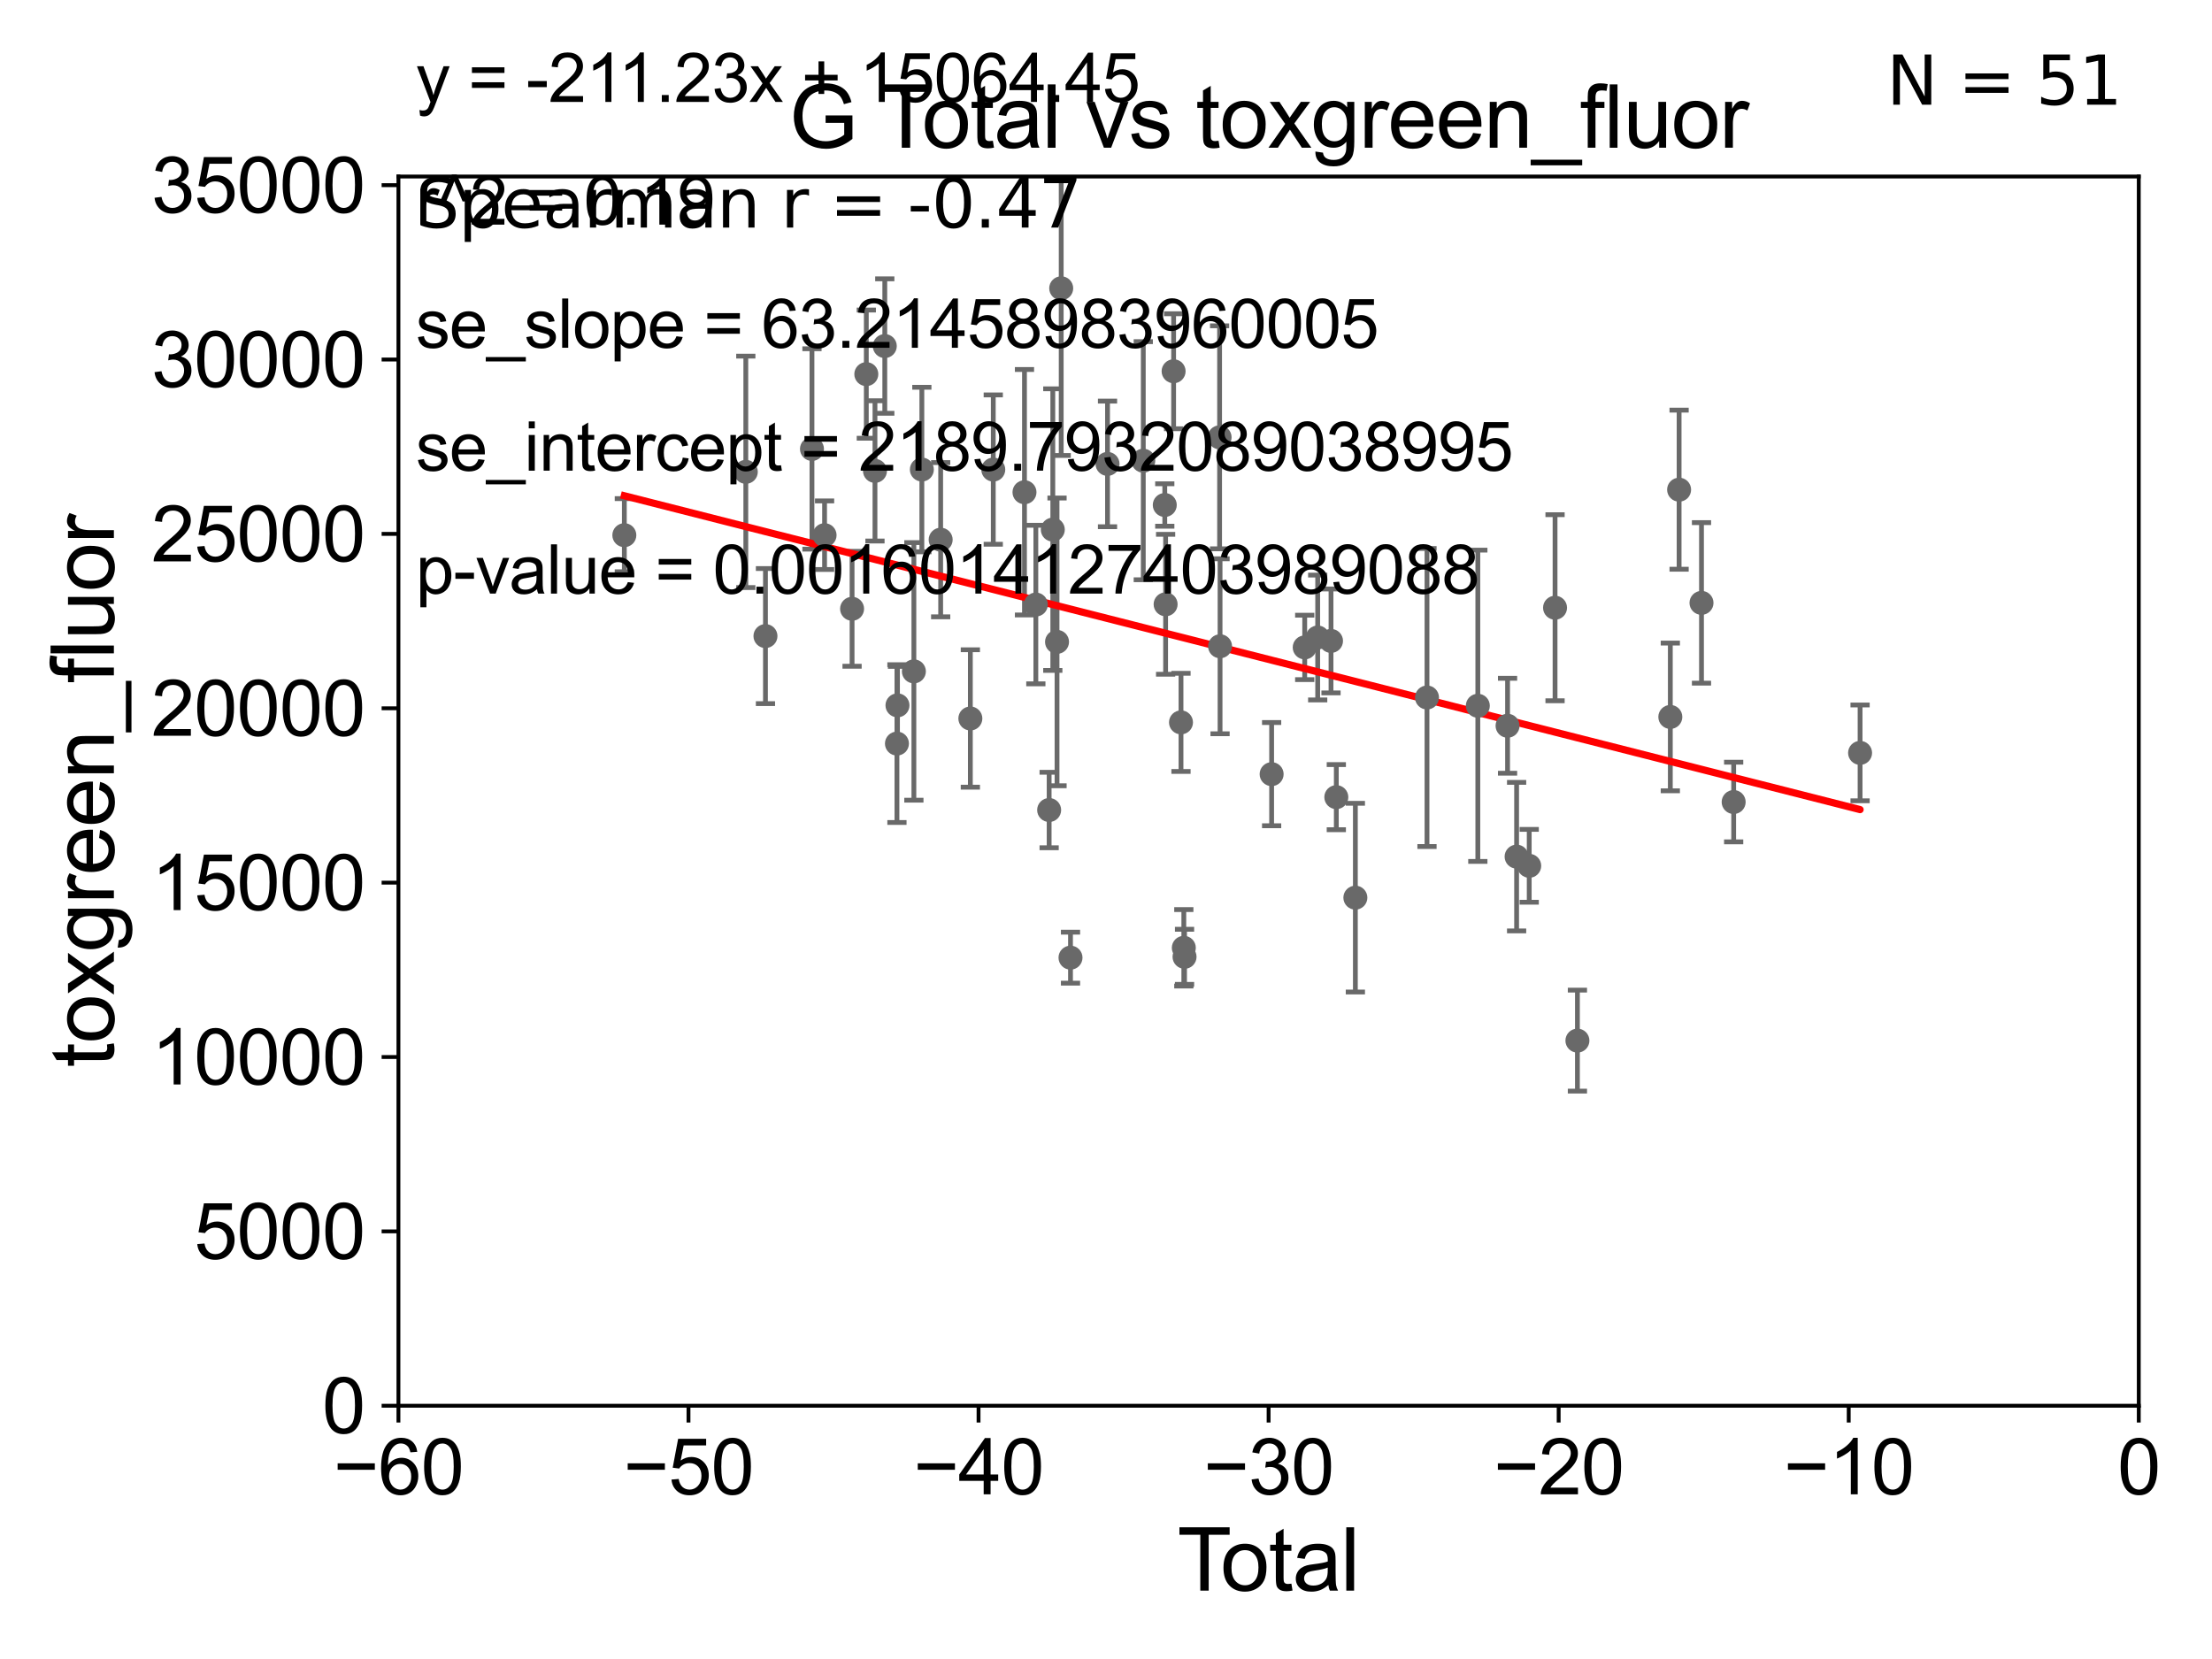 <?xml version="1.0" encoding="utf-8" standalone="no"?>
<!DOCTYPE svg PUBLIC "-//W3C//DTD SVG 1.1//EN"
  "http://www.w3.org/Graphics/SVG/1.1/DTD/svg11.dtd">
<svg xmlns:xlink="http://www.w3.org/1999/xlink" width="460.8pt" height="345.6pt" viewBox="0 0 460.8 345.6" xmlns="http://www.w3.org/2000/svg" version="1.1">
 <defs>
  <style type="text/css">*{stroke-linejoin: round; stroke-linecap: butt}</style>
 </defs>
 <g id="figure_1">
  <g id="patch_1">
   <path d="M 0 345.6 
L 460.8 345.6 
L 460.8 0 
L 0 0 
z
" style="fill: #ffffff"/>
  </g>
  <g id="axes_1">
   <g id="patch_2">
    <path d="M 83 292.84 
L 445.545 292.84 
L 445.545 36.775 
L 83 36.775 
z
" style="fill: #ffffff"/>
   </g>
   <g id="PathCollection_1">
    <defs>
     <path id="m120a4cf5d0" d="M 0 1.118 
C 0.297 1.118 0.581 1 0.791 0.791 
C 1 0.581 1.118 0.297 1.118 0 
C 1.118 -0.297 1 -0.581 0.791 -0.791 
C 0.581 -1 0.297 -1.118 0 -1.118 
C -0.297 -1.118 -0.581 -1 -0.791 -0.791 
C -1 -0.581 -1.118 -0.297 -1.118 0 
C -1.118 0.297 -1 0.581 -0.791 0.791 
C -0.581 1 -0.297 1.118 0 1.118 
z
" style="stroke: #696969"/>
    </defs>
    <g clip-path="url(#p4cbafdc831)">
     <use xlink:href="#m120a4cf5d0" x="130.061" y="111.488" style="fill: #696969; stroke: #696969"/>
     <use xlink:href="#m120a4cf5d0" x="244.485" y="77.339" style="fill: #696969; stroke: #696969"/>
     <use xlink:href="#m120a4cf5d0" x="246.023" y="150.485" style="fill: #696969; stroke: #696969"/>
     <use xlink:href="#m120a4cf5d0" x="361.154" y="167.075" style="fill: #696969; stroke: #696969"/>
     <use xlink:href="#m120a4cf5d0" x="246.762" y="199.322" style="fill: #696969; stroke: #696969"/>
     <use xlink:href="#m120a4cf5d0" x="254.064" y="91.102" style="fill: #696969; stroke: #696969"/>
     <use xlink:href="#m120a4cf5d0" x="254.161" y="134.63" style="fill: #696969; stroke: #696969"/>
     <use xlink:href="#m120a4cf5d0" x="264.904" y="161.27" style="fill: #696969; stroke: #696969"/>
     <use xlink:href="#m120a4cf5d0" x="271.795" y="134.865" style="fill: #696969; stroke: #696969"/>
     <use xlink:href="#m120a4cf5d0" x="274.499" y="132.803" style="fill: #696969; stroke: #696969"/>
     <use xlink:href="#m120a4cf5d0" x="277.275" y="133.517" style="fill: #696969; stroke: #696969"/>
     <use xlink:href="#m120a4cf5d0" x="242.819" y="125.886" style="fill: #696969; stroke: #696969"/>
     <use xlink:href="#m120a4cf5d0" x="278.379" y="166.06" style="fill: #696969; stroke: #696969"/>
     <use xlink:href="#m120a4cf5d0" x="297.27" y="145.302" style="fill: #696969; stroke: #696969"/>
     <use xlink:href="#m120a4cf5d0" x="307.859" y="147.023" style="fill: #696969; stroke: #696969"/>
     <use xlink:href="#m120a4cf5d0" x="314.053" y="151.189" style="fill: #696969; stroke: #696969"/>
     <use xlink:href="#m120a4cf5d0" x="315.937" y="178.452" style="fill: #696969; stroke: #696969"/>
     <use xlink:href="#m120a4cf5d0" x="318.564" y="180.365" style="fill: #696969; stroke: #696969"/>
     <use xlink:href="#m120a4cf5d0" x="323.945" y="126.6" style="fill: #696969; stroke: #696969"/>
     <use xlink:href="#m120a4cf5d0" x="328.606" y="216.78" style="fill: #696969; stroke: #696969"/>
     <use xlink:href="#m120a4cf5d0" x="347.959" y="149.352" style="fill: #696969; stroke: #696969"/>
     <use xlink:href="#m120a4cf5d0" x="349.789" y="102.009" style="fill: #696969; stroke: #696969"/>
     <use xlink:href="#m120a4cf5d0" x="354.453" y="125.59" style="fill: #696969; stroke: #696969"/>
     <use xlink:href="#m120a4cf5d0" x="282.348" y="186.998" style="fill: #696969; stroke: #696969"/>
     <use xlink:href="#m120a4cf5d0" x="242.644" y="105.2" style="fill: #696969; stroke: #696969"/>
     <use xlink:href="#m120a4cf5d0" x="246.611" y="197.448" style="fill: #696969; stroke: #696969"/>
     <use xlink:href="#m120a4cf5d0" x="230.717" y="96.642" style="fill: #696969; stroke: #696969"/>
     <use xlink:href="#m120a4cf5d0" x="155.365" y="98.294" style="fill: #696969; stroke: #696969"/>
     <use xlink:href="#m120a4cf5d0" x="159.46" y="132.506" style="fill: #696969; stroke: #696969"/>
     <use xlink:href="#m120a4cf5d0" x="169.148" y="93.526" style="fill: #696969; stroke: #696969"/>
     <use xlink:href="#m120a4cf5d0" x="171.774" y="111.489" style="fill: #696969; stroke: #696969"/>
     <use xlink:href="#m120a4cf5d0" x="177.503" y="126.822" style="fill: #696969; stroke: #696969"/>
     <use xlink:href="#m120a4cf5d0" x="180.469" y="77.939" style="fill: #696969; stroke: #696969"/>
     <use xlink:href="#m120a4cf5d0" x="182.273" y="98.095" style="fill: #696969; stroke: #696969"/>
     <use xlink:href="#m120a4cf5d0" x="184.317" y="72.091" style="fill: #696969; stroke: #696969"/>
     <use xlink:href="#m120a4cf5d0" x="186.85" y="154.9" style="fill: #696969; stroke: #696969"/>
     <use xlink:href="#m120a4cf5d0" x="186.961" y="146.936" style="fill: #696969; stroke: #696969"/>
     <use xlink:href="#m120a4cf5d0" x="238.167" y="95.974" style="fill: #696969; stroke: #696969"/>
     <use xlink:href="#m120a4cf5d0" x="190.378" y="139.863" style="fill: #696969; stroke: #696969"/>
     <use xlink:href="#m120a4cf5d0" x="192.039" y="97.813" style="fill: #696969; stroke: #696969"/>
     <use xlink:href="#m120a4cf5d0" x="387.489" y="156.841" style="fill: #696969; stroke: #696969"/>
     <use xlink:href="#m120a4cf5d0" x="202.143" y="149.673" style="fill: #696969; stroke: #696969"/>
     <use xlink:href="#m120a4cf5d0" x="223.006" y="199.497" style="fill: #696969; stroke: #696969"/>
     <use xlink:href="#m120a4cf5d0" x="221.069" y="60.054" style="fill: #696969; stroke: #696969"/>
     <use xlink:href="#m120a4cf5d0" x="220.199" y="133.718" style="fill: #696969; stroke: #696969"/>
     <use xlink:href="#m120a4cf5d0" x="219.318" y="110.328" style="fill: #696969; stroke: #696969"/>
     <use xlink:href="#m120a4cf5d0" x="218.556" y="168.741" style="fill: #696969; stroke: #696969"/>
     <use xlink:href="#m120a4cf5d0" x="195.958" y="112.428" style="fill: #696969; stroke: #696969"/>
     <use xlink:href="#m120a4cf5d0" x="215.786" y="125.939" style="fill: #696969; stroke: #696969"/>
     <use xlink:href="#m120a4cf5d0" x="213.419" y="102.541" style="fill: #696969; stroke: #696969"/>
     <use xlink:href="#m120a4cf5d0" x="206.916" y="97.821" style="fill: #696969; stroke: #696969"/>
    </g>
   </g>
   <g id="matplotlib.axis_1">
    <g id="xtick_1">
     <g id="line2d_1">
      <defs>
       <path id="m0291023887" d="M 0 0 
L 0 3.5 
" style="stroke: #000000; stroke-width: 0.8"/>
      </defs>
      <g>
       <use xlink:href="#m0291023887" x="83" y="292.84" style="stroke: #000000; stroke-width: 0.8"/>
      </g>
     </g>
     <g id="text_1">
      <!-- −60 -->
      <g transform="translate(69.43 311.293)scale(0.16 -0.16)">
       <defs>
        <path id="ArialMT-2212" d="M 3381 1997 
L 356 1997 
L 356 2522 
L 3381 2522 
L 3381 1997 
z
" transform="scale(0.016)"/>
        <path id="ArialMT-36" d="M 3184 3459 
L 2625 3416 
Q 2550 3747 2413 3897 
Q 2184 4138 1850 4138 
Q 1581 4138 1378 3988 
Q 1113 3794 959 3422 
Q 806 3050 800 2363 
Q 1003 2672 1297 2822 
Q 1591 2972 1913 2972 
Q 2475 2972 2870 2558 
Q 3266 2144 3266 1488 
Q 3266 1056 3080 686 
Q 2894 316 2569 119 
Q 2244 -78 1831 -78 
Q 1128 -78 684 439 
Q 241 956 241 2144 
Q 241 3472 731 4075 
Q 1159 4600 1884 4600 
Q 2425 4600 2770 4297 
Q 3116 3994 3184 3459 
z
M 888 1484 
Q 888 1194 1011 928 
Q 1134 663 1356 523 
Q 1578 384 1822 384 
Q 2178 384 2434 671 
Q 2691 959 2691 1453 
Q 2691 1928 2437 2201 
Q 2184 2475 1800 2475 
Q 1419 2475 1153 2201 
Q 888 1928 888 1484 
z
" transform="scale(0.016)"/>
        <path id="ArialMT-30" d="M 266 2259 
Q 266 3072 433 3567 
Q 600 4063 929 4331 
Q 1259 4600 1759 4600 
Q 2128 4600 2406 4451 
Q 2684 4303 2865 4023 
Q 3047 3744 3150 3342 
Q 3253 2941 3253 2259 
Q 3253 1453 3087 958 
Q 2922 463 2592 192 
Q 2263 -78 1759 -78 
Q 1097 -78 719 397 
Q 266 969 266 2259 
z
M 844 2259 
Q 844 1131 1108 757 
Q 1372 384 1759 384 
Q 2147 384 2411 759 
Q 2675 1134 2675 2259 
Q 2675 3391 2411 3762 
Q 2147 4134 1753 4134 
Q 1366 4134 1134 3806 
Q 844 3388 844 2259 
z
" transform="scale(0.016)"/>
       </defs>
       <use xlink:href="#ArialMT-2212"/>
       <use xlink:href="#ArialMT-36" x="58.398"/>
       <use xlink:href="#ArialMT-30" x="114.014"/>
      </g>
     </g>
    </g>
    <g id="xtick_2">
     <g id="line2d_2">
      <g>
       <use xlink:href="#m0291023887" x="143.424" y="292.84" style="stroke: #000000; stroke-width: 0.8"/>
      </g>
     </g>
     <g id="text_2">
      <!-- −50 -->
      <g transform="translate(129.854 311.293)scale(0.16 -0.16)">
       <defs>
        <path id="ArialMT-35" d="M 266 1200 
L 856 1250 
Q 922 819 1161 601 
Q 1400 384 1738 384 
Q 2144 384 2425 690 
Q 2706 997 2706 1503 
Q 2706 1984 2436 2262 
Q 2166 2541 1728 2541 
Q 1456 2541 1237 2417 
Q 1019 2294 894 2097 
L 366 2166 
L 809 4519 
L 3088 4519 
L 3088 3981 
L 1259 3981 
L 1013 2750 
Q 1425 3038 1878 3038 
Q 2478 3038 2890 2622 
Q 3303 2206 3303 1553 
Q 3303 931 2941 478 
Q 2500 -78 1738 -78 
Q 1113 -78 717 272 
Q 322 622 266 1200 
z
" transform="scale(0.016)"/>
       </defs>
       <use xlink:href="#ArialMT-2212"/>
       <use xlink:href="#ArialMT-35" x="58.398"/>
       <use xlink:href="#ArialMT-30" x="114.014"/>
      </g>
     </g>
    </g>
    <g id="xtick_3">
     <g id="line2d_3">
      <g>
       <use xlink:href="#m0291023887" x="203.848" y="292.84" style="stroke: #000000; stroke-width: 0.8"/>
      </g>
     </g>
     <g id="text_3">
      <!-- −40 -->
      <g transform="translate(190.278 311.293)scale(0.16 -0.16)">
       <defs>
        <path id="ArialMT-34" d="M 2069 0 
L 2069 1097 
L 81 1097 
L 81 1613 
L 2172 4581 
L 2631 4581 
L 2631 1613 
L 3250 1613 
L 3250 1097 
L 2631 1097 
L 2631 0 
L 2069 0 
z
M 2069 1613 
L 2069 3678 
L 634 1613 
L 2069 1613 
z
" transform="scale(0.016)"/>
       </defs>
       <use xlink:href="#ArialMT-2212"/>
       <use xlink:href="#ArialMT-34" x="58.398"/>
       <use xlink:href="#ArialMT-30" x="114.014"/>
      </g>
     </g>
    </g>
    <g id="xtick_4">
     <g id="line2d_4">
      <g>
       <use xlink:href="#m0291023887" x="264.272" y="292.84" style="stroke: #000000; stroke-width: 0.8"/>
      </g>
     </g>
     <g id="text_4">
      <!-- −30 -->
      <g transform="translate(250.702 311.293)scale(0.16 -0.16)">
       <defs>
        <path id="ArialMT-33" d="M 269 1209 
L 831 1284 
Q 928 806 1161 595 
Q 1394 384 1728 384 
Q 2125 384 2398 659 
Q 2672 934 2672 1341 
Q 2672 1728 2419 1979 
Q 2166 2231 1775 2231 
Q 1616 2231 1378 2169 
L 1441 2663 
Q 1497 2656 1531 2656 
Q 1891 2656 2178 2843 
Q 2466 3031 2466 3422 
Q 2466 3731 2256 3934 
Q 2047 4138 1716 4138 
Q 1388 4138 1169 3931 
Q 950 3725 888 3313 
L 325 3413 
Q 428 3978 793 4289 
Q 1159 4600 1703 4600 
Q 2078 4600 2393 4439 
Q 2709 4278 2876 4000 
Q 3044 3722 3044 3409 
Q 3044 3113 2884 2869 
Q 2725 2625 2413 2481 
Q 2819 2388 3044 2092 
Q 3269 1797 3269 1353 
Q 3269 753 2831 336 
Q 2394 -81 1725 -81 
Q 1122 -81 723 278 
Q 325 638 269 1209 
z
" transform="scale(0.016)"/>
       </defs>
       <use xlink:href="#ArialMT-2212"/>
       <use xlink:href="#ArialMT-33" x="58.398"/>
       <use xlink:href="#ArialMT-30" x="114.014"/>
      </g>
     </g>
    </g>
    <g id="xtick_5">
     <g id="line2d_5">
      <g>
       <use xlink:href="#m0291023887" x="324.697" y="292.84" style="stroke: #000000; stroke-width: 0.8"/>
      </g>
     </g>
     <g id="text_5">
      <!-- −20 -->
      <g transform="translate(311.127 311.293)scale(0.16 -0.16)">
       <defs>
        <path id="ArialMT-32" d="M 3222 541 
L 3222 0 
L 194 0 
Q 188 203 259 391 
Q 375 700 629 1000 
Q 884 1300 1366 1694 
Q 2113 2306 2375 2664 
Q 2638 3022 2638 3341 
Q 2638 3675 2398 3904 
Q 2159 4134 1775 4134 
Q 1369 4134 1125 3890 
Q 881 3647 878 3216 
L 300 3275 
Q 359 3922 746 4261 
Q 1134 4600 1788 4600 
Q 2447 4600 2831 4234 
Q 3216 3869 3216 3328 
Q 3216 3053 3103 2787 
Q 2991 2522 2730 2228 
Q 2469 1934 1863 1422 
Q 1356 997 1212 845 
Q 1069 694 975 541 
L 3222 541 
z
" transform="scale(0.016)"/>
       </defs>
       <use xlink:href="#ArialMT-2212"/>
       <use xlink:href="#ArialMT-32" x="58.398"/>
       <use xlink:href="#ArialMT-30" x="114.014"/>
      </g>
     </g>
    </g>
    <g id="xtick_6">
     <g id="line2d_6">
      <g>
       <use xlink:href="#m0291023887" x="385.121" y="292.84" style="stroke: #000000; stroke-width: 0.8"/>
      </g>
     </g>
     <g id="text_6">
      <!-- −10 -->
      <g transform="translate(371.551 311.293)scale(0.16 -0.16)">
       <defs>
        <path id="ArialMT-31" d="M 2384 0 
L 1822 0 
L 1822 3584 
Q 1619 3391 1289 3197 
Q 959 3003 697 2906 
L 697 3450 
Q 1169 3672 1522 3987 
Q 1875 4303 2022 4600 
L 2384 4600 
L 2384 0 
z
" transform="scale(0.016)"/>
       </defs>
       <use xlink:href="#ArialMT-2212"/>
       <use xlink:href="#ArialMT-31" x="58.398"/>
       <use xlink:href="#ArialMT-30" x="114.014"/>
      </g>
     </g>
    </g>
    <g id="xtick_7">
     <g id="line2d_7">
      <g>
       <use xlink:href="#m0291023887" x="445.545" y="292.84" style="stroke: #000000; stroke-width: 0.8"/>
      </g>
     </g>
     <g id="text_7">
      <!-- 0 -->
      <g transform="translate(441.096 311.293)scale(0.16 -0.16)">
       <use xlink:href="#ArialMT-30"/>
      </g>
     </g>
    </g>
    <g id="text_8">
     <!-- Total -->
     <g transform="translate(245.267 331.357)scale(0.18 -0.18)">
      <defs>
       <path id="ArialMT-54" d="M 1659 0 
L 1659 4041 
L 150 4041 
L 150 4581 
L 3781 4581 
L 3781 4041 
L 2266 4041 
L 2266 0 
L 1659 0 
z
" transform="scale(0.016)"/>
       <path id="ArialMT-6f" d="M 213 1659 
Q 213 2581 725 3025 
Q 1153 3394 1769 3394 
Q 2453 3394 2887 2945 
Q 3322 2497 3322 1706 
Q 3322 1066 3130 698 
Q 2938 331 2570 128 
Q 2203 -75 1769 -75 
Q 1072 -75 642 372 
Q 213 819 213 1659 
z
M 791 1659 
Q 791 1022 1069 705 
Q 1347 388 1769 388 
Q 2188 388 2466 706 
Q 2744 1025 2744 1678 
Q 2744 2294 2464 2611 
Q 2184 2928 1769 2928 
Q 1347 2928 1069 2612 
Q 791 2297 791 1659 
z
" transform="scale(0.016)"/>
       <path id="ArialMT-74" d="M 1650 503 
L 1731 6 
Q 1494 -44 1306 -44 
Q 1000 -44 831 53 
Q 663 150 594 308 
Q 525 466 525 972 
L 525 2881 
L 113 2881 
L 113 3319 
L 525 3319 
L 525 4141 
L 1084 4478 
L 1084 3319 
L 1650 3319 
L 1650 2881 
L 1084 2881 
L 1084 941 
Q 1084 700 1114 631 
Q 1144 563 1211 522 
Q 1278 481 1403 481 
Q 1497 481 1650 503 
z
" transform="scale(0.016)"/>
       <path id="ArialMT-61" d="M 2588 409 
Q 2275 144 1986 34 
Q 1697 -75 1366 -75 
Q 819 -75 525 192 
Q 231 459 231 875 
Q 231 1119 342 1320 
Q 453 1522 633 1644 
Q 813 1766 1038 1828 
Q 1203 1872 1538 1913 
Q 2219 1994 2541 2106 
Q 2544 2222 2544 2253 
Q 2544 2597 2384 2738 
Q 2169 2928 1744 2928 
Q 1347 2928 1158 2789 
Q 969 2650 878 2297 
L 328 2372 
Q 403 2725 575 2942 
Q 747 3159 1072 3276 
Q 1397 3394 1825 3394 
Q 2250 3394 2515 3294 
Q 2781 3194 2906 3042 
Q 3031 2891 3081 2659 
Q 3109 2516 3109 2141 
L 3109 1391 
Q 3109 606 3145 398 
Q 3181 191 3288 0 
L 2700 0 
Q 2613 175 2588 409 
z
M 2541 1666 
Q 2234 1541 1622 1453 
Q 1275 1403 1131 1340 
Q 988 1278 909 1158 
Q 831 1038 831 891 
Q 831 666 1001 516 
Q 1172 366 1500 366 
Q 1825 366 2078 508 
Q 2331 650 2450 897 
Q 2541 1088 2541 1459 
L 2541 1666 
z
" transform="scale(0.016)"/>
       <path id="ArialMT-6c" d="M 409 0 
L 409 4581 
L 972 4581 
L 972 0 
L 409 0 
z
" transform="scale(0.016)"/>
      </defs>
      <use xlink:href="#ArialMT-54"/>
      <use xlink:href="#ArialMT-6f" x="49.959"/>
      <use xlink:href="#ArialMT-74" x="105.574"/>
      <use xlink:href="#ArialMT-61" x="133.357"/>
      <use xlink:href="#ArialMT-6c" x="188.973"/>
     </g>
    </g>
   </g>
   <g id="matplotlib.axis_2">
    <g id="ytick_1">
     <g id="line2d_8">
      <defs>
       <path id="mb003ebeb9d" d="M 0 0 
L -3.5 0 
" style="stroke: #000000; stroke-width: 0.8"/>
      </defs>
      <g>
       <use xlink:href="#mb003ebeb9d" x="83" y="292.84" style="stroke: #000000; stroke-width: 0.8"/>
      </g>
     </g>
     <g id="text_9">
      <!-- 0 -->
      <g transform="translate(67.103 298.566)scale(0.16 -0.16)">
       <use xlink:href="#ArialMT-30"/>
      </g>
     </g>
    </g>
    <g id="ytick_2">
     <g id="line2d_9">
      <g>
       <use xlink:href="#mb003ebeb9d" x="83" y="256.516" style="stroke: #000000; stroke-width: 0.8"/>
      </g>
     </g>
     <g id="text_10">
      <!-- 5000 -->
      <g transform="translate(40.41 262.242)scale(0.16 -0.16)">
       <use xlink:href="#ArialMT-35"/>
       <use xlink:href="#ArialMT-30" x="55.615"/>
       <use xlink:href="#ArialMT-30" x="111.23"/>
       <use xlink:href="#ArialMT-30" x="166.846"/>
      </g>
     </g>
    </g>
    <g id="ytick_3">
     <g id="line2d_10">
      <g>
       <use xlink:href="#mb003ebeb9d" x="83" y="220.192" style="stroke: #000000; stroke-width: 0.8"/>
      </g>
     </g>
     <g id="text_11">
      <!-- 10000 -->
      <g transform="translate(31.512 225.918)scale(0.16 -0.16)">
       <use xlink:href="#ArialMT-31"/>
       <use xlink:href="#ArialMT-30" x="55.615"/>
       <use xlink:href="#ArialMT-30" x="111.23"/>
       <use xlink:href="#ArialMT-30" x="166.846"/>
       <use xlink:href="#ArialMT-30" x="222.461"/>
      </g>
     </g>
    </g>
    <g id="ytick_4">
     <g id="line2d_11">
      <g>
       <use xlink:href="#mb003ebeb9d" x="83" y="183.867" style="stroke: #000000; stroke-width: 0.8"/>
      </g>
     </g>
     <g id="text_12">
      <!-- 15000 -->
      <g transform="translate(31.512 189.594)scale(0.16 -0.16)">
       <use xlink:href="#ArialMT-31"/>
       <use xlink:href="#ArialMT-35" x="55.615"/>
       <use xlink:href="#ArialMT-30" x="111.23"/>
       <use xlink:href="#ArialMT-30" x="166.846"/>
       <use xlink:href="#ArialMT-30" x="222.461"/>
      </g>
     </g>
    </g>
    <g id="ytick_5">
     <g id="line2d_12">
      <g>
       <use xlink:href="#mb003ebeb9d" x="83" y="147.543" style="stroke: #000000; stroke-width: 0.8"/>
      </g>
     </g>
     <g id="text_13">
      <!-- 20000 -->
      <g transform="translate(31.512 153.27)scale(0.16 -0.16)">
       <use xlink:href="#ArialMT-32"/>
       <use xlink:href="#ArialMT-30" x="55.615"/>
       <use xlink:href="#ArialMT-30" x="111.23"/>
       <use xlink:href="#ArialMT-30" x="166.846"/>
       <use xlink:href="#ArialMT-30" x="222.461"/>
      </g>
     </g>
    </g>
    <g id="ytick_6">
     <g id="line2d_13">
      <g>
       <use xlink:href="#mb003ebeb9d" x="83" y="111.219" style="stroke: #000000; stroke-width: 0.8"/>
      </g>
     </g>
     <g id="text_14">
      <!-- 25000 -->
      <g transform="translate(31.512 116.945)scale(0.16 -0.16)">
       <use xlink:href="#ArialMT-32"/>
       <use xlink:href="#ArialMT-35" x="55.615"/>
       <use xlink:href="#ArialMT-30" x="111.23"/>
       <use xlink:href="#ArialMT-30" x="166.846"/>
       <use xlink:href="#ArialMT-30" x="222.461"/>
      </g>
     </g>
    </g>
    <g id="ytick_7">
     <g id="line2d_14">
      <g>
       <use xlink:href="#mb003ebeb9d" x="83" y="74.895" style="stroke: #000000; stroke-width: 0.8"/>
      </g>
     </g>
     <g id="text_15">
      <!-- 30000 -->
      <g transform="translate(31.512 80.621)scale(0.16 -0.16)">
       <use xlink:href="#ArialMT-33"/>
       <use xlink:href="#ArialMT-30" x="55.615"/>
       <use xlink:href="#ArialMT-30" x="111.23"/>
       <use xlink:href="#ArialMT-30" x="166.846"/>
       <use xlink:href="#ArialMT-30" x="222.461"/>
      </g>
     </g>
    </g>
    <g id="ytick_8">
     <g id="line2d_15">
      <g>
       <use xlink:href="#mb003ebeb9d" x="83" y="38.571" style="stroke: #000000; stroke-width: 0.8"/>
      </g>
     </g>
     <g id="text_16">
      <!-- 35000 -->
      <g transform="translate(31.512 44.297)scale(0.16 -0.16)">
       <use xlink:href="#ArialMT-33"/>
       <use xlink:href="#ArialMT-35" x="55.615"/>
       <use xlink:href="#ArialMT-30" x="111.23"/>
       <use xlink:href="#ArialMT-30" x="166.846"/>
       <use xlink:href="#ArialMT-30" x="222.461"/>
      </g>
     </g>
    </g>
    <g id="text_17">
     <!-- toxgreen_fluor -->
     <g transform="translate(23.724 222.34)rotate(-90)scale(0.18 -0.18)">
      <defs>
       <path id="ArialMT-78" d="M 47 0 
L 1259 1725 
L 138 3319 
L 841 3319 
L 1350 2541 
Q 1494 2319 1581 2169 
Q 1719 2375 1834 2534 
L 2394 3319 
L 3066 3319 
L 1919 1756 
L 3153 0 
L 2463 0 
L 1781 1031 
L 1600 1309 
L 728 0 
L 47 0 
z
" transform="scale(0.016)"/>
       <path id="ArialMT-67" d="M 319 -275 
L 866 -356 
Q 900 -609 1056 -725 
Q 1266 -881 1628 -881 
Q 2019 -881 2231 -725 
Q 2444 -569 2519 -288 
Q 2563 -116 2559 434 
Q 2191 0 1641 0 
Q 956 0 581 494 
Q 206 988 206 1678 
Q 206 2153 378 2554 
Q 550 2956 876 3175 
Q 1203 3394 1644 3394 
Q 2231 3394 2613 2919 
L 2613 3319 
L 3131 3319 
L 3131 450 
Q 3131 -325 2973 -648 
Q 2816 -972 2473 -1159 
Q 2131 -1347 1631 -1347 
Q 1038 -1347 672 -1080 
Q 306 -813 319 -275 
z
M 784 1719 
Q 784 1066 1043 766 
Q 1303 466 1694 466 
Q 2081 466 2343 764 
Q 2606 1063 2606 1700 
Q 2606 2309 2336 2618 
Q 2066 2928 1684 2928 
Q 1309 2928 1046 2623 
Q 784 2319 784 1719 
z
" transform="scale(0.016)"/>
       <path id="ArialMT-72" d="M 416 0 
L 416 3319 
L 922 3319 
L 922 2816 
Q 1116 3169 1280 3281 
Q 1444 3394 1641 3394 
Q 1925 3394 2219 3213 
L 2025 2691 
Q 1819 2813 1613 2813 
Q 1428 2813 1281 2702 
Q 1134 2591 1072 2394 
Q 978 2094 978 1738 
L 978 0 
L 416 0 
z
" transform="scale(0.016)"/>
       <path id="ArialMT-65" d="M 2694 1069 
L 3275 997 
Q 3138 488 2766 206 
Q 2394 -75 1816 -75 
Q 1088 -75 661 373 
Q 234 822 234 1631 
Q 234 2469 665 2931 
Q 1097 3394 1784 3394 
Q 2450 3394 2872 2941 
Q 3294 2488 3294 1666 
Q 3294 1616 3291 1516 
L 816 1516 
Q 847 969 1125 678 
Q 1403 388 1819 388 
Q 2128 388 2347 550 
Q 2566 713 2694 1069 
z
M 847 1978 
L 2700 1978 
Q 2663 2397 2488 2606 
Q 2219 2931 1791 2931 
Q 1403 2931 1139 2672 
Q 875 2413 847 1978 
z
" transform="scale(0.016)"/>
       <path id="ArialMT-6e" d="M 422 0 
L 422 3319 
L 928 3319 
L 928 2847 
Q 1294 3394 1984 3394 
Q 2284 3394 2536 3286 
Q 2788 3178 2913 3003 
Q 3038 2828 3088 2588 
Q 3119 2431 3119 2041 
L 3119 0 
L 2556 0 
L 2556 2019 
Q 2556 2363 2490 2533 
Q 2425 2703 2258 2804 
Q 2091 2906 1866 2906 
Q 1506 2906 1245 2678 
Q 984 2450 984 1813 
L 984 0 
L 422 0 
z
" transform="scale(0.016)"/>
       <path id="ArialMT-5f" d="M -97 -1272 
L -97 -866 
L 3631 -866 
L 3631 -1272 
L -97 -1272 
z
" transform="scale(0.016)"/>
       <path id="ArialMT-66" d="M 556 0 
L 556 2881 
L 59 2881 
L 59 3319 
L 556 3319 
L 556 3672 
Q 556 4006 616 4169 
Q 697 4388 901 4523 
Q 1106 4659 1475 4659 
Q 1713 4659 2000 4603 
L 1916 4113 
Q 1741 4144 1584 4144 
Q 1328 4144 1222 4034 
Q 1116 3925 1116 3625 
L 1116 3319 
L 1763 3319 
L 1763 2881 
L 1116 2881 
L 1116 0 
L 556 0 
z
" transform="scale(0.016)"/>
       <path id="ArialMT-75" d="M 2597 0 
L 2597 488 
Q 2209 -75 1544 -75 
Q 1250 -75 995 37 
Q 741 150 617 320 
Q 494 491 444 738 
Q 409 903 409 1263 
L 409 3319 
L 972 3319 
L 972 1478 
Q 972 1038 1006 884 
Q 1059 663 1231 536 
Q 1403 409 1656 409 
Q 1909 409 2131 539 
Q 2353 669 2445 892 
Q 2538 1116 2538 1541 
L 2538 3319 
L 3100 3319 
L 3100 0 
L 2597 0 
z
" transform="scale(0.016)"/>
      </defs>
      <use xlink:href="#ArialMT-74"/>
      <use xlink:href="#ArialMT-6f" x="27.783"/>
      <use xlink:href="#ArialMT-78" x="83.398"/>
      <use xlink:href="#ArialMT-67" x="133.398"/>
      <use xlink:href="#ArialMT-72" x="189.014"/>
      <use xlink:href="#ArialMT-65" x="222.314"/>
      <use xlink:href="#ArialMT-65" x="277.93"/>
      <use xlink:href="#ArialMT-6e" x="333.545"/>
      <use xlink:href="#ArialMT-5f" x="389.16"/>
      <use xlink:href="#ArialMT-66" x="444.775"/>
      <use xlink:href="#ArialMT-6c" x="472.559"/>
      <use xlink:href="#ArialMT-75" x="494.775"/>
      <use xlink:href="#ArialMT-6f" x="550.391"/>
      <use xlink:href="#ArialMT-72" x="606.006"/>
     </g>
    </g>
   </g>
   <g id="LineCollection_1">
    <path d="M 130.061 119.104 
L 130.061 103.872 
" clip-path="url(#p4cbafdc831)" style="fill: none; stroke: #696969"/>
    <path d="M 244.485 89.318 
L 244.485 65.36 
" clip-path="url(#p4cbafdc831)" style="fill: none; stroke: #696969"/>
    <path d="M 246.023 160.712 
L 246.023 140.258 
" clip-path="url(#p4cbafdc831)" style="fill: none; stroke: #696969"/>
    <path d="M 361.154 175.375 
L 361.154 158.776 
" clip-path="url(#p4cbafdc831)" style="fill: none; stroke: #696969"/>
    <path d="M 246.762 205.059 
L 246.762 193.584 
" clip-path="url(#p4cbafdc831)" style="fill: none; stroke: #696969"/>
    <path d="M 254.064 114.329 
L 254.064 67.876 
" clip-path="url(#p4cbafdc831)" style="fill: none; stroke: #696969"/>
    <path d="M 254.161 152.856 
L 254.161 116.404 
" clip-path="url(#p4cbafdc831)" style="fill: none; stroke: #696969"/>
    <path d="M 264.904 172.022 
L 264.904 150.517 
" clip-path="url(#p4cbafdc831)" style="fill: none; stroke: #696969"/>
    <path d="M 271.795 141.573 
L 271.795 128.157 
" clip-path="url(#p4cbafdc831)" style="fill: none; stroke: #696969"/>
    <path d="M 274.499 145.809 
L 274.499 119.798 
" clip-path="url(#p4cbafdc831)" style="fill: none; stroke: #696969"/>
    <path d="M 277.275 144.34 
L 277.275 122.694 
" clip-path="url(#p4cbafdc831)" style="fill: none; stroke: #696969"/>
    <path d="M 242.819 140.457 
L 242.819 111.314 
" clip-path="url(#p4cbafdc831)" style="fill: none; stroke: #696969"/>
    <path d="M 278.379 172.842 
L 278.379 159.277 
" clip-path="url(#p4cbafdc831)" style="fill: none; stroke: #696969"/>
    <path d="M 297.27 176.343 
L 297.27 114.261 
" clip-path="url(#p4cbafdc831)" style="fill: none; stroke: #696969"/>
    <path d="M 307.859 179.444 
L 307.859 114.602 
" clip-path="url(#p4cbafdc831)" style="fill: none; stroke: #696969"/>
    <path d="M 314.053 161.08 
L 314.053 141.298 
" clip-path="url(#p4cbafdc831)" style="fill: none; stroke: #696969"/>
    <path d="M 315.937 193.92 
L 315.937 162.984 
" clip-path="url(#p4cbafdc831)" style="fill: none; stroke: #696969"/>
    <path d="M 318.564 187.95 
L 318.564 172.779 
" clip-path="url(#p4cbafdc831)" style="fill: none; stroke: #696969"/>
    <path d="M 323.945 145.98 
L 323.945 107.219 
" clip-path="url(#p4cbafdc831)" style="fill: none; stroke: #696969"/>
    <path d="M 328.606 227.297 
L 328.606 206.263 
" clip-path="url(#p4cbafdc831)" style="fill: none; stroke: #696969"/>
    <path d="M 347.959 164.74 
L 347.959 133.965 
" clip-path="url(#p4cbafdc831)" style="fill: none; stroke: #696969"/>
    <path d="M 349.789 118.578 
L 349.789 85.439 
" clip-path="url(#p4cbafdc831)" style="fill: none; stroke: #696969"/>
    <path d="M 354.453 142.311 
L 354.453 108.87 
" clip-path="url(#p4cbafdc831)" style="fill: none; stroke: #696969"/>
    <path d="M 282.348 206.656 
L 282.348 167.341 
" clip-path="url(#p4cbafdc831)" style="fill: none; stroke: #696969"/>
    <path d="M 242.644 109.621 
L 242.644 100.78 
" clip-path="url(#p4cbafdc831)" style="fill: none; stroke: #696969"/>
    <path d="M 246.611 205.416 
L 246.611 189.481 
" clip-path="url(#p4cbafdc831)" style="fill: none; stroke: #696969"/>
    <path d="M 230.717 109.725 
L 230.717 83.558 
" clip-path="url(#p4cbafdc831)" style="fill: none; stroke: #696969"/>
    <path d="M 155.365 122.401 
L 155.365 74.187 
" clip-path="url(#p4cbafdc831)" style="fill: none; stroke: #696969"/>
    <path d="M 159.46 146.575 
L 159.46 118.437 
" clip-path="url(#p4cbafdc831)" style="fill: none; stroke: #696969"/>
    <path d="M 169.148 114.398 
L 169.148 72.653 
" clip-path="url(#p4cbafdc831)" style="fill: none; stroke: #696969"/>
    <path d="M 171.774 118.631 
L 171.774 104.348 
" clip-path="url(#p4cbafdc831)" style="fill: none; stroke: #696969"/>
    <path d="M 177.503 138.793 
L 177.503 114.851 
" clip-path="url(#p4cbafdc831)" style="fill: none; stroke: #696969"/>
    <path d="M 180.469 91.293 
L 180.469 64.584 
" clip-path="url(#p4cbafdc831)" style="fill: none; stroke: #696969"/>
    <path d="M 182.273 112.707 
L 182.273 83.483 
" clip-path="url(#p4cbafdc831)" style="fill: none; stroke: #696969"/>
    <path d="M 184.317 86.098 
L 184.317 58.084 
" clip-path="url(#p4cbafdc831)" style="fill: none; stroke: #696969"/>
    <path d="M 186.85 171.336 
L 186.85 138.463 
" clip-path="url(#p4cbafdc831)" style="fill: none; stroke: #696969"/>
    <path d="M 186.961 155.054 
L 186.961 138.818 
" clip-path="url(#p4cbafdc831)" style="fill: none; stroke: #696969"/>
    <path d="M 238.167 120.774 
L 238.167 71.173 
" clip-path="url(#p4cbafdc831)" style="fill: none; stroke: #696969"/>
    <path d="M 190.378 166.691 
L 190.378 113.034 
" clip-path="url(#p4cbafdc831)" style="fill: none; stroke: #696969"/>
    <path d="M 192.039 114.953 
L 192.039 80.673 
" clip-path="url(#p4cbafdc831)" style="fill: none; stroke: #696969"/>
    <path d="M 387.489 166.82 
L 387.489 146.861 
" clip-path="url(#p4cbafdc831)" style="fill: none; stroke: #696969"/>
    <path d="M 202.143 163.985 
L 202.143 135.36 
" clip-path="url(#p4cbafdc831)" style="fill: none; stroke: #696969"/>
    <path d="M 223.006 204.806 
L 223.006 194.188 
" clip-path="url(#p4cbafdc831)" style="fill: none; stroke: #696969"/>
    <path d="M 221.069 94.883 
L 221.069 25.225 
" clip-path="url(#p4cbafdc831)" style="fill: none; stroke: #696969"/>
    <path d="M 220.199 163.689 
L 220.199 103.748 
" clip-path="url(#p4cbafdc831)" style="fill: none; stroke: #696969"/>
    <path d="M 219.318 139.658 
L 219.318 80.997 
" clip-path="url(#p4cbafdc831)" style="fill: none; stroke: #696969"/>
    <path d="M 218.556 176.604 
L 218.556 160.879 
" clip-path="url(#p4cbafdc831)" style="fill: none; stroke: #696969"/>
    <path d="M 195.958 128.494 
L 195.958 96.362 
" clip-path="url(#p4cbafdc831)" style="fill: none; stroke: #696969"/>
    <path d="M 215.786 142.455 
L 215.786 109.423 
" clip-path="url(#p4cbafdc831)" style="fill: none; stroke: #696969"/>
    <path d="M 213.419 128.111 
L 213.419 76.97 
" clip-path="url(#p4cbafdc831)" style="fill: none; stroke: #696969"/>
    <path d="M 206.916 113.372 
L 206.916 82.269 
" clip-path="url(#p4cbafdc831)" style="fill: none; stroke: #696969"/>
   </g>
   <g id="line2d_16">
    <defs>
     <path id="m226e579bd9" d="M 2 0 
L -2 -0 
" style="stroke: #696969"/>
    </defs>
    <g clip-path="url(#p4cbafdc831)">
     <use xlink:href="#m226e579bd9" x="130.061" y="119.104" style="fill: #696969; stroke: #696969"/>
     <use xlink:href="#m226e579bd9" x="244.485" y="89.318" style="fill: #696969; stroke: #696969"/>
     <use xlink:href="#m226e579bd9" x="246.023" y="160.712" style="fill: #696969; stroke: #696969"/>
     <use xlink:href="#m226e579bd9" x="361.154" y="175.375" style="fill: #696969; stroke: #696969"/>
     <use xlink:href="#m226e579bd9" x="246.762" y="205.059" style="fill: #696969; stroke: #696969"/>
     <use xlink:href="#m226e579bd9" x="254.064" y="114.329" style="fill: #696969; stroke: #696969"/>
     <use xlink:href="#m226e579bd9" x="254.161" y="152.856" style="fill: #696969; stroke: #696969"/>
     <use xlink:href="#m226e579bd9" x="264.904" y="172.022" style="fill: #696969; stroke: #696969"/>
     <use xlink:href="#m226e579bd9" x="271.795" y="141.573" style="fill: #696969; stroke: #696969"/>
     <use xlink:href="#m226e579bd9" x="274.499" y="145.809" style="fill: #696969; stroke: #696969"/>
     <use xlink:href="#m226e579bd9" x="277.275" y="144.34" style="fill: #696969; stroke: #696969"/>
     <use xlink:href="#m226e579bd9" x="242.819" y="140.457" style="fill: #696969; stroke: #696969"/>
     <use xlink:href="#m226e579bd9" x="278.379" y="172.842" style="fill: #696969; stroke: #696969"/>
     <use xlink:href="#m226e579bd9" x="297.27" y="176.343" style="fill: #696969; stroke: #696969"/>
     <use xlink:href="#m226e579bd9" x="307.859" y="179.444" style="fill: #696969; stroke: #696969"/>
     <use xlink:href="#m226e579bd9" x="314.053" y="161.08" style="fill: #696969; stroke: #696969"/>
     <use xlink:href="#m226e579bd9" x="315.937" y="193.92" style="fill: #696969; stroke: #696969"/>
     <use xlink:href="#m226e579bd9" x="318.564" y="187.95" style="fill: #696969; stroke: #696969"/>
     <use xlink:href="#m226e579bd9" x="323.945" y="145.98" style="fill: #696969; stroke: #696969"/>
     <use xlink:href="#m226e579bd9" x="328.606" y="227.297" style="fill: #696969; stroke: #696969"/>
     <use xlink:href="#m226e579bd9" x="347.959" y="164.74" style="fill: #696969; stroke: #696969"/>
     <use xlink:href="#m226e579bd9" x="349.789" y="118.578" style="fill: #696969; stroke: #696969"/>
     <use xlink:href="#m226e579bd9" x="354.453" y="142.311" style="fill: #696969; stroke: #696969"/>
     <use xlink:href="#m226e579bd9" x="282.348" y="206.656" style="fill: #696969; stroke: #696969"/>
     <use xlink:href="#m226e579bd9" x="242.644" y="109.621" style="fill: #696969; stroke: #696969"/>
     <use xlink:href="#m226e579bd9" x="246.611" y="205.416" style="fill: #696969; stroke: #696969"/>
     <use xlink:href="#m226e579bd9" x="230.717" y="109.725" style="fill: #696969; stroke: #696969"/>
     <use xlink:href="#m226e579bd9" x="155.365" y="122.401" style="fill: #696969; stroke: #696969"/>
     <use xlink:href="#m226e579bd9" x="159.46" y="146.575" style="fill: #696969; stroke: #696969"/>
     <use xlink:href="#m226e579bd9" x="169.148" y="114.398" style="fill: #696969; stroke: #696969"/>
     <use xlink:href="#m226e579bd9" x="171.774" y="118.631" style="fill: #696969; stroke: #696969"/>
     <use xlink:href="#m226e579bd9" x="177.503" y="138.793" style="fill: #696969; stroke: #696969"/>
     <use xlink:href="#m226e579bd9" x="180.469" y="91.293" style="fill: #696969; stroke: #696969"/>
     <use xlink:href="#m226e579bd9" x="182.273" y="112.707" style="fill: #696969; stroke: #696969"/>
     <use xlink:href="#m226e579bd9" x="184.317" y="86.098" style="fill: #696969; stroke: #696969"/>
     <use xlink:href="#m226e579bd9" x="186.85" y="171.336" style="fill: #696969; stroke: #696969"/>
     <use xlink:href="#m226e579bd9" x="186.961" y="155.054" style="fill: #696969; stroke: #696969"/>
     <use xlink:href="#m226e579bd9" x="238.167" y="120.774" style="fill: #696969; stroke: #696969"/>
     <use xlink:href="#m226e579bd9" x="190.378" y="166.691" style="fill: #696969; stroke: #696969"/>
     <use xlink:href="#m226e579bd9" x="192.039" y="114.953" style="fill: #696969; stroke: #696969"/>
     <use xlink:href="#m226e579bd9" x="387.489" y="166.82" style="fill: #696969; stroke: #696969"/>
     <use xlink:href="#m226e579bd9" x="202.143" y="163.985" style="fill: #696969; stroke: #696969"/>
     <use xlink:href="#m226e579bd9" x="223.006" y="204.806" style="fill: #696969; stroke: #696969"/>
     <use xlink:href="#m226e579bd9" x="221.069" y="94.883" style="fill: #696969; stroke: #696969"/>
     <use xlink:href="#m226e579bd9" x="220.199" y="163.689" style="fill: #696969; stroke: #696969"/>
     <use xlink:href="#m226e579bd9" x="219.318" y="139.658" style="fill: #696969; stroke: #696969"/>
     <use xlink:href="#m226e579bd9" x="218.556" y="176.604" style="fill: #696969; stroke: #696969"/>
     <use xlink:href="#m226e579bd9" x="195.958" y="128.494" style="fill: #696969; stroke: #696969"/>
     <use xlink:href="#m226e579bd9" x="215.786" y="142.455" style="fill: #696969; stroke: #696969"/>
     <use xlink:href="#m226e579bd9" x="213.419" y="128.111" style="fill: #696969; stroke: #696969"/>
     <use xlink:href="#m226e579bd9" x="206.916" y="113.372" style="fill: #696969; stroke: #696969"/>
    </g>
   </g>
   <g id="line2d_17">
    <g clip-path="url(#p4cbafdc831)">
     <use xlink:href="#m226e579bd9" x="130.061" y="103.872" style="fill: #696969; stroke: #696969"/>
     <use xlink:href="#m226e579bd9" x="244.485" y="65.36" style="fill: #696969; stroke: #696969"/>
     <use xlink:href="#m226e579bd9" x="246.023" y="140.258" style="fill: #696969; stroke: #696969"/>
     <use xlink:href="#m226e579bd9" x="361.154" y="158.776" style="fill: #696969; stroke: #696969"/>
     <use xlink:href="#m226e579bd9" x="246.762" y="193.584" style="fill: #696969; stroke: #696969"/>
     <use xlink:href="#m226e579bd9" x="254.064" y="67.876" style="fill: #696969; stroke: #696969"/>
     <use xlink:href="#m226e579bd9" x="254.161" y="116.404" style="fill: #696969; stroke: #696969"/>
     <use xlink:href="#m226e579bd9" x="264.904" y="150.517" style="fill: #696969; stroke: #696969"/>
     <use xlink:href="#m226e579bd9" x="271.795" y="128.157" style="fill: #696969; stroke: #696969"/>
     <use xlink:href="#m226e579bd9" x="274.499" y="119.798" style="fill: #696969; stroke: #696969"/>
     <use xlink:href="#m226e579bd9" x="277.275" y="122.694" style="fill: #696969; stroke: #696969"/>
     <use xlink:href="#m226e579bd9" x="242.819" y="111.314" style="fill: #696969; stroke: #696969"/>
     <use xlink:href="#m226e579bd9" x="278.379" y="159.277" style="fill: #696969; stroke: #696969"/>
     <use xlink:href="#m226e579bd9" x="297.27" y="114.261" style="fill: #696969; stroke: #696969"/>
     <use xlink:href="#m226e579bd9" x="307.859" y="114.602" style="fill: #696969; stroke: #696969"/>
     <use xlink:href="#m226e579bd9" x="314.053" y="141.298" style="fill: #696969; stroke: #696969"/>
     <use xlink:href="#m226e579bd9" x="315.937" y="162.984" style="fill: #696969; stroke: #696969"/>
     <use xlink:href="#m226e579bd9" x="318.564" y="172.779" style="fill: #696969; stroke: #696969"/>
     <use xlink:href="#m226e579bd9" x="323.945" y="107.219" style="fill: #696969; stroke: #696969"/>
     <use xlink:href="#m226e579bd9" x="328.606" y="206.263" style="fill: #696969; stroke: #696969"/>
     <use xlink:href="#m226e579bd9" x="347.959" y="133.965" style="fill: #696969; stroke: #696969"/>
     <use xlink:href="#m226e579bd9" x="349.789" y="85.439" style="fill: #696969; stroke: #696969"/>
     <use xlink:href="#m226e579bd9" x="354.453" y="108.87" style="fill: #696969; stroke: #696969"/>
     <use xlink:href="#m226e579bd9" x="282.348" y="167.341" style="fill: #696969; stroke: #696969"/>
     <use xlink:href="#m226e579bd9" x="242.644" y="100.78" style="fill: #696969; stroke: #696969"/>
     <use xlink:href="#m226e579bd9" x="246.611" y="189.481" style="fill: #696969; stroke: #696969"/>
     <use xlink:href="#m226e579bd9" x="230.717" y="83.558" style="fill: #696969; stroke: #696969"/>
     <use xlink:href="#m226e579bd9" x="155.365" y="74.187" style="fill: #696969; stroke: #696969"/>
     <use xlink:href="#m226e579bd9" x="159.46" y="118.437" style="fill: #696969; stroke: #696969"/>
     <use xlink:href="#m226e579bd9" x="169.148" y="72.653" style="fill: #696969; stroke: #696969"/>
     <use xlink:href="#m226e579bd9" x="171.774" y="104.348" style="fill: #696969; stroke: #696969"/>
     <use xlink:href="#m226e579bd9" x="177.503" y="114.851" style="fill: #696969; stroke: #696969"/>
     <use xlink:href="#m226e579bd9" x="180.469" y="64.584" style="fill: #696969; stroke: #696969"/>
     <use xlink:href="#m226e579bd9" x="182.273" y="83.483" style="fill: #696969; stroke: #696969"/>
     <use xlink:href="#m226e579bd9" x="184.317" y="58.084" style="fill: #696969; stroke: #696969"/>
     <use xlink:href="#m226e579bd9" x="186.85" y="138.463" style="fill: #696969; stroke: #696969"/>
     <use xlink:href="#m226e579bd9" x="186.961" y="138.818" style="fill: #696969; stroke: #696969"/>
     <use xlink:href="#m226e579bd9" x="238.167" y="71.173" style="fill: #696969; stroke: #696969"/>
     <use xlink:href="#m226e579bd9" x="190.378" y="113.034" style="fill: #696969; stroke: #696969"/>
     <use xlink:href="#m226e579bd9" x="192.039" y="80.673" style="fill: #696969; stroke: #696969"/>
     <use xlink:href="#m226e579bd9" x="387.489" y="146.861" style="fill: #696969; stroke: #696969"/>
     <use xlink:href="#m226e579bd9" x="202.143" y="135.36" style="fill: #696969; stroke: #696969"/>
     <use xlink:href="#m226e579bd9" x="223.006" y="194.188" style="fill: #696969; stroke: #696969"/>
     <use xlink:href="#m226e579bd9" x="221.069" y="25.225" style="fill: #696969; stroke: #696969"/>
     <use xlink:href="#m226e579bd9" x="220.199" y="103.748" style="fill: #696969; stroke: #696969"/>
     <use xlink:href="#m226e579bd9" x="219.318" y="80.997" style="fill: #696969; stroke: #696969"/>
     <use xlink:href="#m226e579bd9" x="218.556" y="160.879" style="fill: #696969; stroke: #696969"/>
     <use xlink:href="#m226e579bd9" x="195.958" y="96.362" style="fill: #696969; stroke: #696969"/>
     <use xlink:href="#m226e579bd9" x="215.786" y="109.423" style="fill: #696969; stroke: #696969"/>
     <use xlink:href="#m226e579bd9" x="213.419" y="76.97" style="fill: #696969; stroke: #696969"/>
     <use xlink:href="#m226e579bd9" x="206.916" y="82.269" style="fill: #696969; stroke: #696969"/>
    </g>
   </g>
   <g id="line2d_18">
    <path d="M 130.061 103.279 
L 244.485 132.338 
L 246.023 132.728 
L 361.154 161.967 
L 246.762 132.916 
L 254.064 134.771 
L 254.161 134.795 
L 264.904 137.523 
L 271.795 139.273 
L 274.499 139.96 
L 277.275 140.665 
L 242.819 131.915 
L 278.379 140.946 
L 297.27 145.743 
L 307.859 148.433 
L 314.053 150.005 
L 315.937 150.484 
L 318.564 151.151 
L 323.945 152.518 
L 328.606 153.701 
L 347.959 158.616 
L 349.789 159.081 
L 354.453 160.265 
L 282.348 141.954 
L 242.644 131.87 
L 246.611 132.878 
L 230.717 128.841 
L 155.365 109.705 
L 159.46 110.745 
L 169.148 113.205 
L 171.774 113.872 
L 177.503 115.327 
L 180.469 116.08 
L 182.273 116.539 
L 184.317 117.058 
L 186.85 117.701 
L 186.961 117.729 
L 238.167 130.733 
L 190.378 118.597 
L 192.039 119.019 
L 387.489 168.655 
L 202.143 121.585 
L 223.006 126.883 
L 221.069 126.391 
L 220.199 126.17 
L 219.318 125.946 
L 218.556 125.753 
L 195.958 120.014 
L 215.786 125.05 
L 213.419 124.448 
L 206.916 122.797 
" clip-path="url(#p4cbafdc831)" style="fill: none; stroke: #ff0000; stroke-width: 1.5; stroke-linecap: square"/>
   </g>
   <g id="line2d_19">
    <defs>
     <path id="m62166ae5e2" d="M 0 2 
C 0.53 2 1.039 1.789 1.414 1.414 
C 1.789 1.039 2 0.53 2 0 
C 2 -0.53 1.789 -1.039 1.414 -1.414 
C 1.039 -1.789 0.53 -2 0 -2 
C -0.53 -2 -1.039 -1.789 -1.414 -1.414 
C -1.789 -1.039 -2 -0.53 -2 0 
C -2 0.53 -1.789 1.039 -1.414 1.414 
C -1.039 1.789 -0.53 2 0 2 
z
" style="stroke: #696969"/>
    </defs>
    <g clip-path="url(#p4cbafdc831)">
     <use xlink:href="#m62166ae5e2" x="130.061" y="111.488" style="fill: #696969; stroke: #696969"/>
     <use xlink:href="#m62166ae5e2" x="244.485" y="77.339" style="fill: #696969; stroke: #696969"/>
     <use xlink:href="#m62166ae5e2" x="246.023" y="150.485" style="fill: #696969; stroke: #696969"/>
     <use xlink:href="#m62166ae5e2" x="361.154" y="167.075" style="fill: #696969; stroke: #696969"/>
     <use xlink:href="#m62166ae5e2" x="246.762" y="199.322" style="fill: #696969; stroke: #696969"/>
     <use xlink:href="#m62166ae5e2" x="254.064" y="91.102" style="fill: #696969; stroke: #696969"/>
     <use xlink:href="#m62166ae5e2" x="254.161" y="134.63" style="fill: #696969; stroke: #696969"/>
     <use xlink:href="#m62166ae5e2" x="264.904" y="161.27" style="fill: #696969; stroke: #696969"/>
     <use xlink:href="#m62166ae5e2" x="271.795" y="134.865" style="fill: #696969; stroke: #696969"/>
     <use xlink:href="#m62166ae5e2" x="274.499" y="132.803" style="fill: #696969; stroke: #696969"/>
     <use xlink:href="#m62166ae5e2" x="277.275" y="133.517" style="fill: #696969; stroke: #696969"/>
     <use xlink:href="#m62166ae5e2" x="242.819" y="125.886" style="fill: #696969; stroke: #696969"/>
     <use xlink:href="#m62166ae5e2" x="278.379" y="166.06" style="fill: #696969; stroke: #696969"/>
     <use xlink:href="#m62166ae5e2" x="297.27" y="145.302" style="fill: #696969; stroke: #696969"/>
     <use xlink:href="#m62166ae5e2" x="307.859" y="147.023" style="fill: #696969; stroke: #696969"/>
     <use xlink:href="#m62166ae5e2" x="314.053" y="151.189" style="fill: #696969; stroke: #696969"/>
     <use xlink:href="#m62166ae5e2" x="315.937" y="178.452" style="fill: #696969; stroke: #696969"/>
     <use xlink:href="#m62166ae5e2" x="318.564" y="180.365" style="fill: #696969; stroke: #696969"/>
     <use xlink:href="#m62166ae5e2" x="323.945" y="126.6" style="fill: #696969; stroke: #696969"/>
     <use xlink:href="#m62166ae5e2" x="328.606" y="216.78" style="fill: #696969; stroke: #696969"/>
     <use xlink:href="#m62166ae5e2" x="347.959" y="149.352" style="fill: #696969; stroke: #696969"/>
     <use xlink:href="#m62166ae5e2" x="349.789" y="102.009" style="fill: #696969; stroke: #696969"/>
     <use xlink:href="#m62166ae5e2" x="354.453" y="125.59" style="fill: #696969; stroke: #696969"/>
     <use xlink:href="#m62166ae5e2" x="282.348" y="186.998" style="fill: #696969; stroke: #696969"/>
     <use xlink:href="#m62166ae5e2" x="242.644" y="105.2" style="fill: #696969; stroke: #696969"/>
     <use xlink:href="#m62166ae5e2" x="246.611" y="197.448" style="fill: #696969; stroke: #696969"/>
     <use xlink:href="#m62166ae5e2" x="230.717" y="96.642" style="fill: #696969; stroke: #696969"/>
     <use xlink:href="#m62166ae5e2" x="155.365" y="98.294" style="fill: #696969; stroke: #696969"/>
     <use xlink:href="#m62166ae5e2" x="159.46" y="132.506" style="fill: #696969; stroke: #696969"/>
     <use xlink:href="#m62166ae5e2" x="169.148" y="93.526" style="fill: #696969; stroke: #696969"/>
     <use xlink:href="#m62166ae5e2" x="171.774" y="111.489" style="fill: #696969; stroke: #696969"/>
     <use xlink:href="#m62166ae5e2" x="177.503" y="126.822" style="fill: #696969; stroke: #696969"/>
     <use xlink:href="#m62166ae5e2" x="180.469" y="77.939" style="fill: #696969; stroke: #696969"/>
     <use xlink:href="#m62166ae5e2" x="182.273" y="98.095" style="fill: #696969; stroke: #696969"/>
     <use xlink:href="#m62166ae5e2" x="184.317" y="72.091" style="fill: #696969; stroke: #696969"/>
     <use xlink:href="#m62166ae5e2" x="186.85" y="154.9" style="fill: #696969; stroke: #696969"/>
     <use xlink:href="#m62166ae5e2" x="186.961" y="146.936" style="fill: #696969; stroke: #696969"/>
     <use xlink:href="#m62166ae5e2" x="238.167" y="95.974" style="fill: #696969; stroke: #696969"/>
     <use xlink:href="#m62166ae5e2" x="190.378" y="139.863" style="fill: #696969; stroke: #696969"/>
     <use xlink:href="#m62166ae5e2" x="192.039" y="97.813" style="fill: #696969; stroke: #696969"/>
     <use xlink:href="#m62166ae5e2" x="387.489" y="156.841" style="fill: #696969; stroke: #696969"/>
     <use xlink:href="#m62166ae5e2" x="202.143" y="149.673" style="fill: #696969; stroke: #696969"/>
     <use xlink:href="#m62166ae5e2" x="223.006" y="199.497" style="fill: #696969; stroke: #696969"/>
     <use xlink:href="#m62166ae5e2" x="221.069" y="60.054" style="fill: #696969; stroke: #696969"/>
     <use xlink:href="#m62166ae5e2" x="220.199" y="133.718" style="fill: #696969; stroke: #696969"/>
     <use xlink:href="#m62166ae5e2" x="219.318" y="110.328" style="fill: #696969; stroke: #696969"/>
     <use xlink:href="#m62166ae5e2" x="218.556" y="168.741" style="fill: #696969; stroke: #696969"/>
     <use xlink:href="#m62166ae5e2" x="195.958" y="112.428" style="fill: #696969; stroke: #696969"/>
     <use xlink:href="#m62166ae5e2" x="215.786" y="125.939" style="fill: #696969; stroke: #696969"/>
     <use xlink:href="#m62166ae5e2" x="213.419" y="102.541" style="fill: #696969; stroke: #696969"/>
     <use xlink:href="#m62166ae5e2" x="206.916" y="97.821" style="fill: #696969; stroke: #696969"/>
    </g>
   </g>
   <g id="patch_3">
    <path d="M 83 292.84 
L 83 36.775 
" style="fill: none; stroke: #000000; stroke-width: 0.8; stroke-linejoin: miter; stroke-linecap: square"/>
   </g>
   <g id="patch_4">
    <path d="M 445.545 292.84 
L 445.545 36.775 
" style="fill: none; stroke: #000000; stroke-width: 0.8; stroke-linejoin: miter; stroke-linecap: square"/>
   </g>
   <g id="patch_5">
    <path d="M 83 292.84 
L 445.545 292.84 
" style="fill: none; stroke: #000000; stroke-width: 0.8; stroke-linejoin: miter; stroke-linecap: square"/>
   </g>
   <g id="patch_6">
    <path d="M 83 36.775 
L 445.545 36.775 
" style="fill: none; stroke: #000000; stroke-width: 0.8; stroke-linejoin: miter; stroke-linecap: square"/>
   </g>
   <g id="text_18">
    <!-- N = 51 -->
    <g transform="translate(393 21.806)scale(0.14 -0.14)">
     <defs>
      <path id="DejaVuSans-4e" d="M 628 4666 
L 1478 4666 
L 3547 763 
L 3547 4666 
L 4159 4666 
L 4159 0 
L 3309 0 
L 1241 3903 
L 1241 0 
L 628 0 
L 628 4666 
z
" transform="scale(0.016)"/>
      <path id="DejaVuSans-20" transform="scale(0.016)"/>
      <path id="DejaVuSans-3d" d="M 678 2906 
L 4684 2906 
L 4684 2381 
L 678 2381 
L 678 2906 
z
M 678 1631 
L 4684 1631 
L 4684 1100 
L 678 1100 
L 678 1631 
z
" transform="scale(0.016)"/>
      <path id="DejaVuSans-35" d="M 691 4666 
L 3169 4666 
L 3169 4134 
L 1269 4134 
L 1269 2991 
Q 1406 3038 1543 3061 
Q 1681 3084 1819 3084 
Q 2600 3084 3056 2656 
Q 3513 2228 3513 1497 
Q 3513 744 3044 326 
Q 2575 -91 1722 -91 
Q 1428 -91 1123 -41 
Q 819 9 494 109 
L 494 744 
Q 775 591 1075 516 
Q 1375 441 1709 441 
Q 2250 441 2565 725 
Q 2881 1009 2881 1497 
Q 2881 1984 2565 2268 
Q 2250 2553 1709 2553 
Q 1456 2553 1204 2497 
Q 953 2441 691 2322 
L 691 4666 
z
" transform="scale(0.016)"/>
      <path id="DejaVuSans-31" d="M 794 531 
L 1825 531 
L 1825 4091 
L 703 3866 
L 703 4441 
L 1819 4666 
L 2450 4666 
L 2450 531 
L 3481 531 
L 3481 0 
L 794 0 
L 794 531 
z
" transform="scale(0.016)"/>
     </defs>
     <use xlink:href="#DejaVuSans-4e"/>
     <use xlink:href="#DejaVuSans-20" x="74.805"/>
     <use xlink:href="#DejaVuSans-3d" x="106.592"/>
     <use xlink:href="#DejaVuSans-20" x="190.381"/>
     <use xlink:href="#DejaVuSans-35" x="222.168"/>
     <use xlink:href="#DejaVuSans-31" x="285.791"/>
    </g>
   </g>
   <g id="text_19">
    <!-- Spearman r = -0.47 -->
    <g transform="translate(86.625 47.413)scale(0.14 -0.14)">
     <defs>
      <path id="DejaVuSans-53" d="M 3425 4513 
L 3425 3897 
Q 3066 4069 2747 4153 
Q 2428 4238 2131 4238 
Q 1616 4238 1336 4038 
Q 1056 3838 1056 3469 
Q 1056 3159 1242 3001 
Q 1428 2844 1947 2747 
L 2328 2669 
Q 3034 2534 3370 2195 
Q 3706 1856 3706 1288 
Q 3706 609 3251 259 
Q 2797 -91 1919 -91 
Q 1588 -91 1214 -16 
Q 841 59 441 206 
L 441 856 
Q 825 641 1194 531 
Q 1563 422 1919 422 
Q 2459 422 2753 634 
Q 3047 847 3047 1241 
Q 3047 1584 2836 1778 
Q 2625 1972 2144 2069 
L 1759 2144 
Q 1053 2284 737 2584 
Q 422 2884 422 3419 
Q 422 4038 858 4394 
Q 1294 4750 2059 4750 
Q 2388 4750 2728 4690 
Q 3069 4631 3425 4513 
z
" transform="scale(0.016)"/>
      <path id="DejaVuSans-70" d="M 1159 525 
L 1159 -1331 
L 581 -1331 
L 581 3500 
L 1159 3500 
L 1159 2969 
Q 1341 3281 1617 3432 
Q 1894 3584 2278 3584 
Q 2916 3584 3314 3078 
Q 3713 2572 3713 1747 
Q 3713 922 3314 415 
Q 2916 -91 2278 -91 
Q 1894 -91 1617 61 
Q 1341 213 1159 525 
z
M 3116 1747 
Q 3116 2381 2855 2742 
Q 2594 3103 2138 3103 
Q 1681 3103 1420 2742 
Q 1159 2381 1159 1747 
Q 1159 1113 1420 752 
Q 1681 391 2138 391 
Q 2594 391 2855 752 
Q 3116 1113 3116 1747 
z
" transform="scale(0.016)"/>
      <path id="DejaVuSans-65" d="M 3597 1894 
L 3597 1613 
L 953 1613 
Q 991 1019 1311 708 
Q 1631 397 2203 397 
Q 2534 397 2845 478 
Q 3156 559 3463 722 
L 3463 178 
Q 3153 47 2828 -22 
Q 2503 -91 2169 -91 
Q 1331 -91 842 396 
Q 353 884 353 1716 
Q 353 2575 817 3079 
Q 1281 3584 2069 3584 
Q 2775 3584 3186 3129 
Q 3597 2675 3597 1894 
z
M 3022 2063 
Q 3016 2534 2758 2815 
Q 2500 3097 2075 3097 
Q 1594 3097 1305 2825 
Q 1016 2553 972 2059 
L 3022 2063 
z
" transform="scale(0.016)"/>
      <path id="DejaVuSans-61" d="M 2194 1759 
Q 1497 1759 1228 1600 
Q 959 1441 959 1056 
Q 959 750 1161 570 
Q 1363 391 1709 391 
Q 2188 391 2477 730 
Q 2766 1069 2766 1631 
L 2766 1759 
L 2194 1759 
z
M 3341 1997 
L 3341 0 
L 2766 0 
L 2766 531 
Q 2569 213 2275 61 
Q 1981 -91 1556 -91 
Q 1019 -91 701 211 
Q 384 513 384 1019 
Q 384 1609 779 1909 
Q 1175 2209 1959 2209 
L 2766 2209 
L 2766 2266 
Q 2766 2663 2505 2880 
Q 2244 3097 1772 3097 
Q 1472 3097 1187 3025 
Q 903 2953 641 2809 
L 641 3341 
Q 956 3463 1253 3523 
Q 1550 3584 1831 3584 
Q 2591 3584 2966 3190 
Q 3341 2797 3341 1997 
z
" transform="scale(0.016)"/>
      <path id="DejaVuSans-72" d="M 2631 2963 
Q 2534 3019 2420 3045 
Q 2306 3072 2169 3072 
Q 1681 3072 1420 2755 
Q 1159 2438 1159 1844 
L 1159 0 
L 581 0 
L 581 3500 
L 1159 3500 
L 1159 2956 
Q 1341 3275 1631 3429 
Q 1922 3584 2338 3584 
Q 2397 3584 2469 3576 
Q 2541 3569 2628 3553 
L 2631 2963 
z
" transform="scale(0.016)"/>
      <path id="DejaVuSans-6d" d="M 3328 2828 
Q 3544 3216 3844 3400 
Q 4144 3584 4550 3584 
Q 5097 3584 5394 3201 
Q 5691 2819 5691 2113 
L 5691 0 
L 5113 0 
L 5113 2094 
Q 5113 2597 4934 2840 
Q 4756 3084 4391 3084 
Q 3944 3084 3684 2787 
Q 3425 2491 3425 1978 
L 3425 0 
L 2847 0 
L 2847 2094 
Q 2847 2600 2669 2842 
Q 2491 3084 2119 3084 
Q 1678 3084 1418 2786 
Q 1159 2488 1159 1978 
L 1159 0 
L 581 0 
L 581 3500 
L 1159 3500 
L 1159 2956 
Q 1356 3278 1631 3431 
Q 1906 3584 2284 3584 
Q 2666 3584 2933 3390 
Q 3200 3197 3328 2828 
z
" transform="scale(0.016)"/>
      <path id="DejaVuSans-6e" d="M 3513 2113 
L 3513 0 
L 2938 0 
L 2938 2094 
Q 2938 2591 2744 2837 
Q 2550 3084 2163 3084 
Q 1697 3084 1428 2787 
Q 1159 2491 1159 1978 
L 1159 0 
L 581 0 
L 581 3500 
L 1159 3500 
L 1159 2956 
Q 1366 3272 1645 3428 
Q 1925 3584 2291 3584 
Q 2894 3584 3203 3211 
Q 3513 2838 3513 2113 
z
" transform="scale(0.016)"/>
      <path id="DejaVuSans-2d" d="M 313 2009 
L 1997 2009 
L 1997 1497 
L 313 1497 
L 313 2009 
z
" transform="scale(0.016)"/>
      <path id="DejaVuSans-30" d="M 2034 4250 
Q 1547 4250 1301 3770 
Q 1056 3291 1056 2328 
Q 1056 1369 1301 889 
Q 1547 409 2034 409 
Q 2525 409 2770 889 
Q 3016 1369 3016 2328 
Q 3016 3291 2770 3770 
Q 2525 4250 2034 4250 
z
M 2034 4750 
Q 2819 4750 3233 4129 
Q 3647 3509 3647 2328 
Q 3647 1150 3233 529 
Q 2819 -91 2034 -91 
Q 1250 -91 836 529 
Q 422 1150 422 2328 
Q 422 3509 836 4129 
Q 1250 4750 2034 4750 
z
" transform="scale(0.016)"/>
      <path id="DejaVuSans-2e" d="M 684 794 
L 1344 794 
L 1344 0 
L 684 0 
L 684 794 
z
" transform="scale(0.016)"/>
      <path id="DejaVuSans-34" d="M 2419 4116 
L 825 1625 
L 2419 1625 
L 2419 4116 
z
M 2253 4666 
L 3047 4666 
L 3047 1625 
L 3713 1625 
L 3713 1100 
L 3047 1100 
L 3047 0 
L 2419 0 
L 2419 1100 
L 313 1100 
L 313 1709 
L 2253 4666 
z
" transform="scale(0.016)"/>
      <path id="DejaVuSans-37" d="M 525 4666 
L 3525 4666 
L 3525 4397 
L 1831 0 
L 1172 0 
L 2766 4134 
L 525 4134 
L 525 4666 
z
" transform="scale(0.016)"/>
     </defs>
     <use xlink:href="#DejaVuSans-53"/>
     <use xlink:href="#DejaVuSans-70" x="63.477"/>
     <use xlink:href="#DejaVuSans-65" x="126.953"/>
     <use xlink:href="#DejaVuSans-61" x="188.477"/>
     <use xlink:href="#DejaVuSans-72" x="249.756"/>
     <use xlink:href="#DejaVuSans-6d" x="289.119"/>
     <use xlink:href="#DejaVuSans-61" x="386.531"/>
     <use xlink:href="#DejaVuSans-6e" x="447.811"/>
     <use xlink:href="#DejaVuSans-20" x="511.189"/>
     <use xlink:href="#DejaVuSans-72" x="542.977"/>
     <use xlink:href="#DejaVuSans-20" x="584.09"/>
     <use xlink:href="#DejaVuSans-3d" x="615.877"/>
     <use xlink:href="#DejaVuSans-20" x="699.666"/>
     <use xlink:href="#DejaVuSans-2d" x="731.453"/>
     <use xlink:href="#DejaVuSans-30" x="767.537"/>
     <use xlink:href="#DejaVuSans-2e" x="831.16"/>
     <use xlink:href="#DejaVuSans-34" x="862.947"/>
     <use xlink:href="#DejaVuSans-37" x="926.57"/>
    </g>
   </g>
   <g id="text_20">
    <!-- r^2 = 0.19 -->
    <g transform="translate(86.625 46.796)scale(0.14 -0.14)">
     <defs>
      <path id="ArialMT-5e" d="M 747 2156 
L 169 2156 
L 1272 4659 
L 1725 4659 
L 2834 2156 
L 2269 2156 
L 1497 4022 
L 747 2156 
z
" transform="scale(0.016)"/>
      <path id="ArialMT-20" transform="scale(0.016)"/>
      <path id="ArialMT-3d" d="M 3381 2694 
L 356 2694 
L 356 3219 
L 3381 3219 
L 3381 2694 
z
M 3381 1303 
L 356 1303 
L 356 1828 
L 3381 1828 
L 3381 1303 
z
" transform="scale(0.016)"/>
      <path id="ArialMT-2e" d="M 581 0 
L 581 641 
L 1222 641 
L 1222 0 
L 581 0 
z
" transform="scale(0.016)"/>
      <path id="ArialMT-39" d="M 350 1059 
L 891 1109 
Q 959 728 1153 556 
Q 1347 384 1650 384 
Q 1909 384 2104 503 
Q 2300 622 2425 820 
Q 2550 1019 2634 1356 
Q 2719 1694 2719 2044 
Q 2719 2081 2716 2156 
Q 2547 1888 2255 1720 
Q 1963 1553 1622 1553 
Q 1053 1553 659 1965 
Q 266 2378 266 3053 
Q 266 3750 677 4175 
Q 1088 4600 1706 4600 
Q 2153 4600 2523 4359 
Q 2894 4119 3086 3673 
Q 3278 3228 3278 2384 
Q 3278 1506 3087 986 
Q 2897 466 2520 194 
Q 2144 -78 1638 -78 
Q 1100 -78 759 220 
Q 419 519 350 1059 
z
M 2653 3081 
Q 2653 3566 2395 3850 
Q 2138 4134 1775 4134 
Q 1400 4134 1122 3828 
Q 844 3522 844 3034 
Q 844 2597 1108 2323 
Q 1372 2050 1759 2050 
Q 2150 2050 2401 2323 
Q 2653 2597 2653 3081 
z
" transform="scale(0.016)"/>
     </defs>
     <use xlink:href="#ArialMT-72"/>
     <use xlink:href="#ArialMT-5e" x="33.301"/>
     <use xlink:href="#ArialMT-32" x="80.225"/>
     <use xlink:href="#ArialMT-20" x="135.84"/>
     <use xlink:href="#ArialMT-3d" x="163.623"/>
     <use xlink:href="#ArialMT-20" x="222.021"/>
     <use xlink:href="#ArialMT-30" x="249.805"/>
     <use xlink:href="#ArialMT-2e" x="305.42"/>
     <use xlink:href="#ArialMT-31" x="333.203"/>
     <use xlink:href="#ArialMT-39" x="388.818"/>
    </g>
   </g>
   <g id="text_21">
    <!-- y = -211.23x + 15064.45 -->
    <g transform="translate(86.625 21.231)scale(0.14 -0.14)">
     <defs>
      <path id="ArialMT-79" d="M 397 -1278 
L 334 -750 
Q 519 -800 656 -800 
Q 844 -800 956 -737 
Q 1069 -675 1141 -563 
Q 1194 -478 1313 -144 
Q 1328 -97 1363 -6 
L 103 3319 
L 709 3319 
L 1400 1397 
Q 1534 1031 1641 628 
Q 1738 1016 1872 1384 
L 2581 3319 
L 3144 3319 
L 1881 -56 
Q 1678 -603 1566 -809 
Q 1416 -1088 1222 -1217 
Q 1028 -1347 759 -1347 
Q 597 -1347 397 -1278 
z
" transform="scale(0.016)"/>
      <path id="ArialMT-2d" d="M 203 1375 
L 203 1941 
L 1931 1941 
L 1931 1375 
L 203 1375 
z
" transform="scale(0.016)"/>
      <path id="ArialMT-2b" d="M 1603 741 
L 1603 1997 
L 356 1997 
L 356 2522 
L 1603 2522 
L 1603 3769 
L 2134 3769 
L 2134 2522 
L 3381 2522 
L 3381 1997 
L 2134 1997 
L 2134 741 
L 1603 741 
z
" transform="scale(0.016)"/>
     </defs>
     <use xlink:href="#ArialMT-79"/>
     <use xlink:href="#ArialMT-20" x="50"/>
     <use xlink:href="#ArialMT-3d" x="77.783"/>
     <use xlink:href="#ArialMT-20" x="136.182"/>
     <use xlink:href="#ArialMT-2d" x="163.965"/>
     <use xlink:href="#ArialMT-32" x="197.266"/>
     <use xlink:href="#ArialMT-31" x="252.881"/>
     <use xlink:href="#ArialMT-31" x="301.121"/>
     <use xlink:href="#ArialMT-2e" x="356.736"/>
     <use xlink:href="#ArialMT-32" x="384.52"/>
     <use xlink:href="#ArialMT-33" x="440.135"/>
     <use xlink:href="#ArialMT-78" x="495.75"/>
     <use xlink:href="#ArialMT-20" x="545.75"/>
     <use xlink:href="#ArialMT-2b" x="573.533"/>
     <use xlink:href="#ArialMT-20" x="631.932"/>
     <use xlink:href="#ArialMT-31" x="659.715"/>
     <use xlink:href="#ArialMT-35" x="715.33"/>
     <use xlink:href="#ArialMT-30" x="770.945"/>
     <use xlink:href="#ArialMT-36" x="826.561"/>
     <use xlink:href="#ArialMT-34" x="882.176"/>
     <use xlink:href="#ArialMT-2e" x="937.791"/>
     <use xlink:href="#ArialMT-34" x="965.574"/>
     <use xlink:href="#ArialMT-35" x="1021.189"/>
    </g>
   </g>
   <g id="text_22">
    <!-- se_slope = 63.21458983960005 -->
    <g transform="translate(86.625 72.444)scale(0.14 -0.14)">
     <defs>
      <path id="ArialMT-73" d="M 197 991 
L 753 1078 
Q 800 744 1014 566 
Q 1228 388 1613 388 
Q 2000 388 2187 545 
Q 2375 703 2375 916 
Q 2375 1106 2209 1216 
Q 2094 1291 1634 1406 
Q 1016 1563 777 1677 
Q 538 1791 414 1992 
Q 291 2194 291 2438 
Q 291 2659 392 2848 
Q 494 3038 669 3163 
Q 800 3259 1026 3326 
Q 1253 3394 1513 3394 
Q 1903 3394 2198 3281 
Q 2494 3169 2634 2976 
Q 2775 2784 2828 2463 
L 2278 2388 
Q 2241 2644 2061 2787 
Q 1881 2931 1553 2931 
Q 1166 2931 1000 2803 
Q 834 2675 834 2503 
Q 834 2394 903 2306 
Q 972 2216 1119 2156 
Q 1203 2125 1616 2013 
Q 2213 1853 2448 1751 
Q 2684 1650 2818 1456 
Q 2953 1263 2953 975 
Q 2953 694 2789 445 
Q 2625 197 2315 61 
Q 2006 -75 1616 -75 
Q 969 -75 630 194 
Q 291 463 197 991 
z
" transform="scale(0.016)"/>
      <path id="ArialMT-70" d="M 422 -1272 
L 422 3319 
L 934 3319 
L 934 2888 
Q 1116 3141 1344 3267 
Q 1572 3394 1897 3394 
Q 2322 3394 2647 3175 
Q 2972 2956 3137 2557 
Q 3303 2159 3303 1684 
Q 3303 1175 3120 767 
Q 2938 359 2589 142 
Q 2241 -75 1856 -75 
Q 1575 -75 1351 44 
Q 1128 163 984 344 
L 984 -1272 
L 422 -1272 
z
M 931 1641 
Q 931 1000 1190 694 
Q 1450 388 1819 388 
Q 2194 388 2461 705 
Q 2728 1022 2728 1688 
Q 2728 2322 2467 2637 
Q 2206 2953 1844 2953 
Q 1484 2953 1207 2617 
Q 931 2281 931 1641 
z
" transform="scale(0.016)"/>
      <path id="ArialMT-38" d="M 1131 2484 
Q 781 2613 612 2850 
Q 444 3088 444 3419 
Q 444 3919 803 4259 
Q 1163 4600 1759 4600 
Q 2359 4600 2725 4251 
Q 3091 3903 3091 3403 
Q 3091 3084 2923 2848 
Q 2756 2613 2416 2484 
Q 2838 2347 3058 2040 
Q 3278 1734 3278 1309 
Q 3278 722 2862 322 
Q 2447 -78 1769 -78 
Q 1091 -78 675 323 
Q 259 725 259 1325 
Q 259 1772 486 2073 
Q 713 2375 1131 2484 
z
M 1019 3438 
Q 1019 3113 1228 2906 
Q 1438 2700 1772 2700 
Q 2097 2700 2305 2904 
Q 2513 3109 2513 3406 
Q 2513 3716 2298 3927 
Q 2084 4138 1766 4138 
Q 1444 4138 1231 3931 
Q 1019 3725 1019 3438 
z
M 838 1322 
Q 838 1081 952 856 
Q 1066 631 1291 507 
Q 1516 384 1775 384 
Q 2178 384 2440 643 
Q 2703 903 2703 1303 
Q 2703 1709 2433 1975 
Q 2163 2241 1756 2241 
Q 1359 2241 1098 1978 
Q 838 1716 838 1322 
z
" transform="scale(0.016)"/>
     </defs>
     <use xlink:href="#ArialMT-73"/>
     <use xlink:href="#ArialMT-65" x="50"/>
     <use xlink:href="#ArialMT-5f" x="105.615"/>
     <use xlink:href="#ArialMT-73" x="161.23"/>
     <use xlink:href="#ArialMT-6c" x="211.23"/>
     <use xlink:href="#ArialMT-6f" x="233.447"/>
     <use xlink:href="#ArialMT-70" x="289.062"/>
     <use xlink:href="#ArialMT-65" x="344.678"/>
     <use xlink:href="#ArialMT-20" x="400.293"/>
     <use xlink:href="#ArialMT-3d" x="428.076"/>
     <use xlink:href="#ArialMT-20" x="486.475"/>
     <use xlink:href="#ArialMT-36" x="514.258"/>
     <use xlink:href="#ArialMT-33" x="569.873"/>
     <use xlink:href="#ArialMT-2e" x="625.488"/>
     <use xlink:href="#ArialMT-32" x="653.271"/>
     <use xlink:href="#ArialMT-31" x="708.887"/>
     <use xlink:href="#ArialMT-34" x="764.502"/>
     <use xlink:href="#ArialMT-35" x="820.117"/>
     <use xlink:href="#ArialMT-38" x="875.732"/>
     <use xlink:href="#ArialMT-39" x="931.348"/>
     <use xlink:href="#ArialMT-38" x="986.963"/>
     <use xlink:href="#ArialMT-33" x="1042.578"/>
     <use xlink:href="#ArialMT-39" x="1098.193"/>
     <use xlink:href="#ArialMT-36" x="1153.809"/>
     <use xlink:href="#ArialMT-30" x="1209.424"/>
     <use xlink:href="#ArialMT-30" x="1265.039"/>
     <use xlink:href="#ArialMT-30" x="1320.654"/>
     <use xlink:href="#ArialMT-35" x="1376.27"/>
    </g>
   </g>
   <g id="text_23">
    <!-- se_intercept = 2189.7932089038995 -->
    <g transform="translate(86.625 98.05)scale(0.14 -0.14)">
     <defs>
      <path id="ArialMT-69" d="M 425 3934 
L 425 4581 
L 988 4581 
L 988 3934 
L 425 3934 
z
M 425 0 
L 425 3319 
L 988 3319 
L 988 0 
L 425 0 
z
" transform="scale(0.016)"/>
      <path id="ArialMT-63" d="M 2588 1216 
L 3141 1144 
Q 3050 572 2676 248 
Q 2303 -75 1759 -75 
Q 1078 -75 664 370 
Q 250 816 250 1647 
Q 250 2184 428 2587 
Q 606 2991 970 3192 
Q 1334 3394 1763 3394 
Q 2303 3394 2647 3120 
Q 2991 2847 3088 2344 
L 2541 2259 
Q 2463 2594 2264 2762 
Q 2066 2931 1784 2931 
Q 1359 2931 1093 2626 
Q 828 2322 828 1663 
Q 828 994 1084 691 
Q 1341 388 1753 388 
Q 2084 388 2306 591 
Q 2528 794 2588 1216 
z
" transform="scale(0.016)"/>
      <path id="ArialMT-37" d="M 303 3981 
L 303 4522 
L 3269 4522 
L 3269 4084 
Q 2831 3619 2401 2847 
Q 1972 2075 1738 1259 
Q 1569 684 1522 0 
L 944 0 
Q 953 541 1156 1306 
Q 1359 2072 1739 2783 
Q 2119 3494 2547 3981 
L 303 3981 
z
" transform="scale(0.016)"/>
     </defs>
     <use xlink:href="#ArialMT-73"/>
     <use xlink:href="#ArialMT-65" x="50"/>
     <use xlink:href="#ArialMT-5f" x="105.615"/>
     <use xlink:href="#ArialMT-69" x="161.23"/>
     <use xlink:href="#ArialMT-6e" x="183.447"/>
     <use xlink:href="#ArialMT-74" x="239.062"/>
     <use xlink:href="#ArialMT-65" x="266.846"/>
     <use xlink:href="#ArialMT-72" x="322.461"/>
     <use xlink:href="#ArialMT-63" x="355.762"/>
     <use xlink:href="#ArialMT-65" x="405.762"/>
     <use xlink:href="#ArialMT-70" x="461.377"/>
     <use xlink:href="#ArialMT-74" x="516.992"/>
     <use xlink:href="#ArialMT-20" x="544.775"/>
     <use xlink:href="#ArialMT-3d" x="572.559"/>
     <use xlink:href="#ArialMT-20" x="630.957"/>
     <use xlink:href="#ArialMT-32" x="658.74"/>
     <use xlink:href="#ArialMT-31" x="714.355"/>
     <use xlink:href="#ArialMT-38" x="769.971"/>
     <use xlink:href="#ArialMT-39" x="825.586"/>
     <use xlink:href="#ArialMT-2e" x="881.201"/>
     <use xlink:href="#ArialMT-37" x="908.984"/>
     <use xlink:href="#ArialMT-39" x="964.6"/>
     <use xlink:href="#ArialMT-33" x="1020.215"/>
     <use xlink:href="#ArialMT-32" x="1075.83"/>
     <use xlink:href="#ArialMT-30" x="1131.445"/>
     <use xlink:href="#ArialMT-38" x="1187.061"/>
     <use xlink:href="#ArialMT-39" x="1242.676"/>
     <use xlink:href="#ArialMT-30" x="1298.291"/>
     <use xlink:href="#ArialMT-33" x="1353.906"/>
     <use xlink:href="#ArialMT-38" x="1409.521"/>
     <use xlink:href="#ArialMT-39" x="1465.137"/>
     <use xlink:href="#ArialMT-39" x="1520.752"/>
     <use xlink:href="#ArialMT-35" x="1576.367"/>
    </g>
   </g>
   <g id="text_24">
    <!-- p-value = 0.0016014127403989088 -->
    <g transform="translate(86.625 123.657)scale(0.14 -0.14)">
     <defs>
      <path id="ArialMT-76" d="M 1344 0 
L 81 3319 
L 675 3319 
L 1388 1331 
Q 1503 1009 1600 663 
Q 1675 925 1809 1294 
L 2547 3319 
L 3125 3319 
L 1869 0 
L 1344 0 
z
" transform="scale(0.016)"/>
     </defs>
     <use xlink:href="#ArialMT-70"/>
     <use xlink:href="#ArialMT-2d" x="55.615"/>
     <use xlink:href="#ArialMT-76" x="88.916"/>
     <use xlink:href="#ArialMT-61" x="138.916"/>
     <use xlink:href="#ArialMT-6c" x="194.531"/>
     <use xlink:href="#ArialMT-75" x="216.748"/>
     <use xlink:href="#ArialMT-65" x="272.363"/>
     <use xlink:href="#ArialMT-20" x="327.979"/>
     <use xlink:href="#ArialMT-3d" x="355.762"/>
     <use xlink:href="#ArialMT-20" x="414.16"/>
     <use xlink:href="#ArialMT-30" x="441.943"/>
     <use xlink:href="#ArialMT-2e" x="497.559"/>
     <use xlink:href="#ArialMT-30" x="525.342"/>
     <use xlink:href="#ArialMT-30" x="580.957"/>
     <use xlink:href="#ArialMT-31" x="636.572"/>
     <use xlink:href="#ArialMT-36" x="692.188"/>
     <use xlink:href="#ArialMT-30" x="747.803"/>
     <use xlink:href="#ArialMT-31" x="803.418"/>
     <use xlink:href="#ArialMT-34" x="859.033"/>
     <use xlink:href="#ArialMT-31" x="914.648"/>
     <use xlink:href="#ArialMT-32" x="970.264"/>
     <use xlink:href="#ArialMT-37" x="1025.879"/>
     <use xlink:href="#ArialMT-34" x="1081.494"/>
     <use xlink:href="#ArialMT-30" x="1137.109"/>
     <use xlink:href="#ArialMT-33" x="1192.725"/>
     <use xlink:href="#ArialMT-39" x="1248.34"/>
     <use xlink:href="#ArialMT-38" x="1303.955"/>
     <use xlink:href="#ArialMT-39" x="1359.57"/>
     <use xlink:href="#ArialMT-30" x="1415.186"/>
     <use xlink:href="#ArialMT-38" x="1470.801"/>
     <use xlink:href="#ArialMT-38" x="1526.416"/>
    </g>
   </g>
   <g id="text_25">
    <!-- G Total vs toxgreen_fluor -->
    <g transform="translate(164.391 30.775)scale(0.18 -0.18)">
     <defs>
      <path id="ArialMT-47" d="M 2638 1797 
L 2638 2334 
L 4578 2338 
L 4578 638 
Q 4131 281 3656 101 
Q 3181 -78 2681 -78 
Q 2006 -78 1454 211 
Q 903 500 622 1047 
Q 341 1594 341 2269 
Q 341 2938 620 3517 
Q 900 4097 1425 4378 
Q 1950 4659 2634 4659 
Q 3131 4659 3532 4498 
Q 3934 4338 4162 4050 
Q 4391 3763 4509 3300 
L 3963 3150 
Q 3859 3500 3706 3700 
Q 3553 3900 3268 4020 
Q 2984 4141 2638 4141 
Q 2222 4141 1919 4014 
Q 1616 3888 1430 3681 
Q 1244 3475 1141 3228 
Q 966 2803 966 2306 
Q 966 1694 1177 1281 
Q 1388 869 1791 669 
Q 2194 469 2647 469 
Q 3041 469 3416 620 
Q 3791 772 3984 944 
L 3984 1797 
L 2638 1797 
z
" transform="scale(0.016)"/>
     </defs>
     <use xlink:href="#ArialMT-47"/>
     <use xlink:href="#ArialMT-20" x="77.783"/>
     <use xlink:href="#ArialMT-54" x="103.816"/>
     <use xlink:href="#ArialMT-6f" x="153.775"/>
     <use xlink:href="#ArialMT-74" x="209.391"/>
     <use xlink:href="#ArialMT-61" x="237.174"/>
     <use xlink:href="#ArialMT-6c" x="292.789"/>
     <use xlink:href="#ArialMT-20" x="315.006"/>
     <use xlink:href="#ArialMT-76" x="342.789"/>
     <use xlink:href="#ArialMT-73" x="392.789"/>
     <use xlink:href="#ArialMT-20" x="442.789"/>
     <use xlink:href="#ArialMT-74" x="470.572"/>
     <use xlink:href="#ArialMT-6f" x="498.355"/>
     <use xlink:href="#ArialMT-78" x="553.971"/>
     <use xlink:href="#ArialMT-67" x="603.971"/>
     <use xlink:href="#ArialMT-72" x="659.586"/>
     <use xlink:href="#ArialMT-65" x="692.887"/>
     <use xlink:href="#ArialMT-65" x="748.502"/>
     <use xlink:href="#ArialMT-6e" x="804.117"/>
     <use xlink:href="#ArialMT-5f" x="859.732"/>
     <use xlink:href="#ArialMT-66" x="915.348"/>
     <use xlink:href="#ArialMT-6c" x="943.131"/>
     <use xlink:href="#ArialMT-75" x="965.348"/>
     <use xlink:href="#ArialMT-6f" x="1020.963"/>
     <use xlink:href="#ArialMT-72" x="1076.578"/>
    </g>
   </g>
  </g>
 </g>
 <defs>
  <clipPath id="p4cbafdc831">
   <rect x="83" y="36.775" width="362.545" height="256.065"/>
  </clipPath>
 </defs>
</svg>
